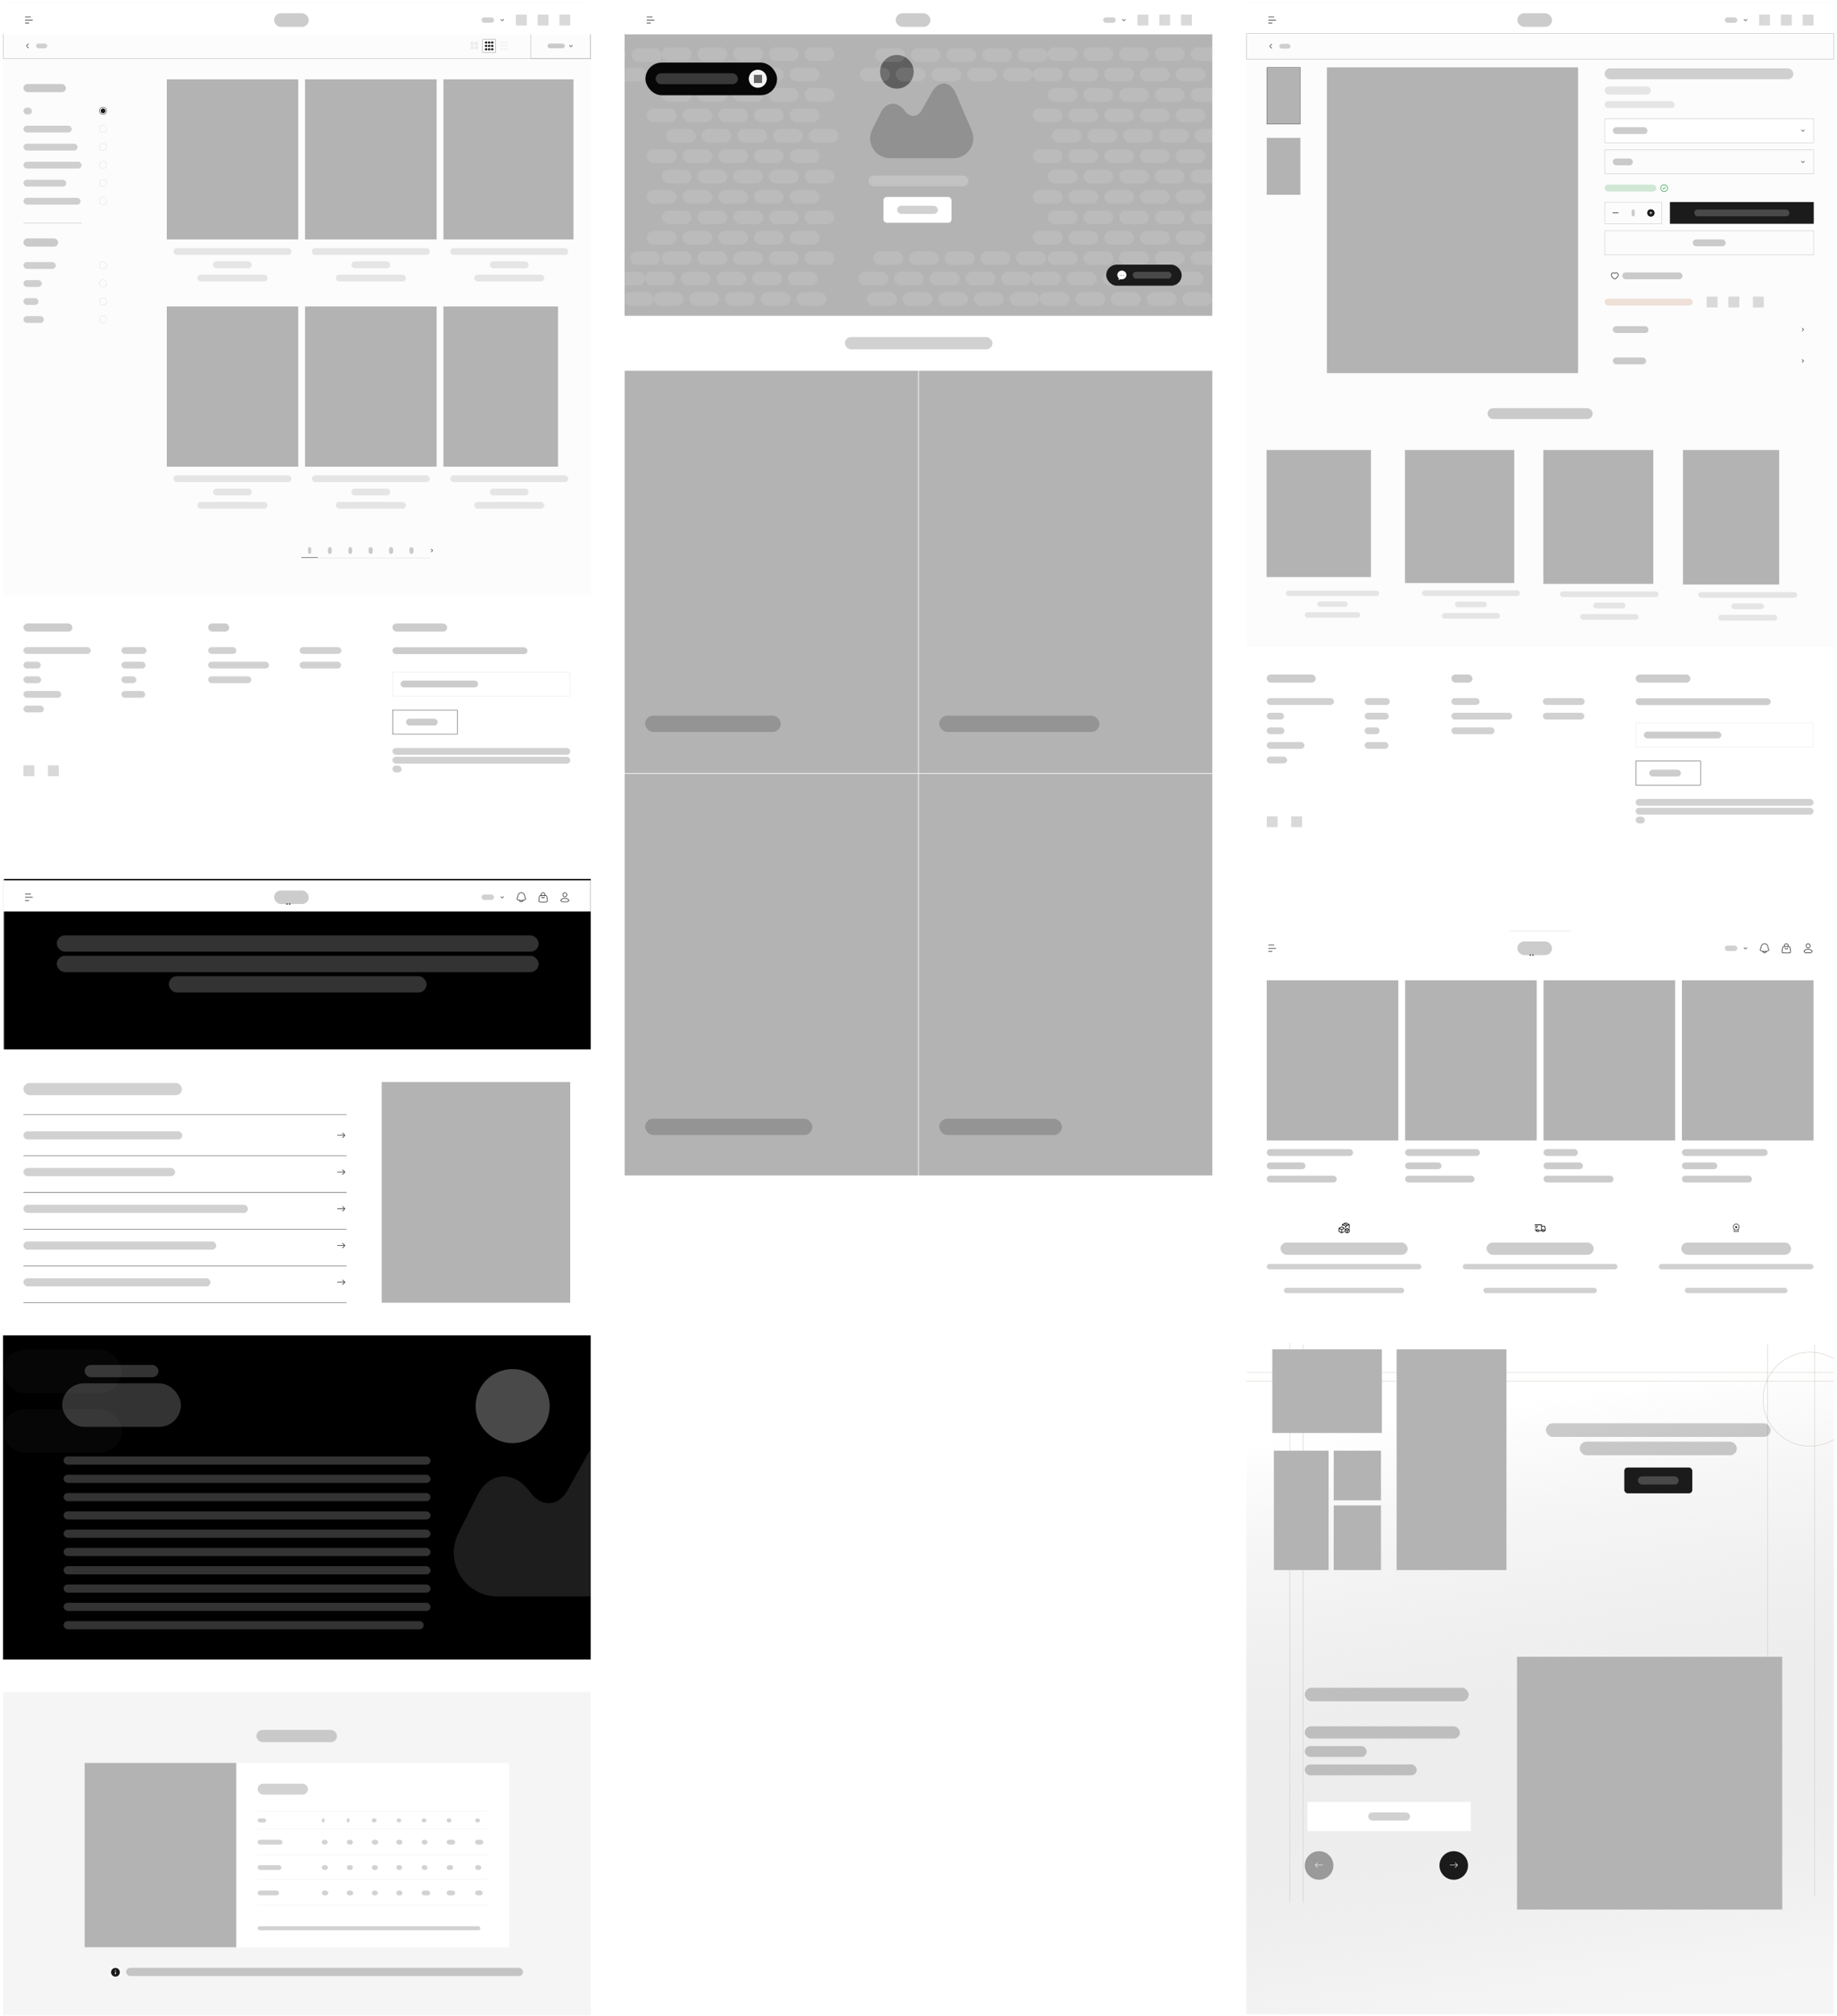 <svg width="5402" height="5926" viewBox="0 0 5402 5926" fill="none" xmlns="http://www.w3.org/2000/svg">
<rect width="1728" height="2479" transform="translate(9 5)" fill="#FCFCFC"/>
<rect x="9.5" y="97.5" width="1727" height="75" stroke="#9F9F9F"/>
<path d="M84 141C84 141 78 136.581 78 135C78 133.419 84 129 84 129" stroke="#1B1B1B" stroke-width="1.5" stroke-linecap="round" stroke-linejoin="round"/>
<g opacity="0.2">
<rect x="106" y="128" width="33" height="14" rx="7" fill="#1B1B1B"/>
</g>
<rect x="1384" y="123" width="10" height="10" rx="2" fill="#EDEDED"/>
<rect x="1396" y="123" width="10" height="10" rx="2" fill="#EDEDED"/>
<rect x="1384" y="135" width="10" height="10" rx="2" fill="#EDEDED"/>
<rect x="1396" y="135" width="10" height="10" rx="2" fill="#EDEDED"/>
<rect x="1419.25" y="115.25" width="38.5" height="39.5" rx="1.75" stroke="#1B1B1B" stroke-width="0.5"/>
<rect width="7" height="6" transform="translate(1426 122)" fill="white"/>
<rect x="1426" y="122" width="7" height="6" rx="2" fill="#1B1B1B"/>
<rect width="7" height="6" transform="translate(1435 122)" fill="white"/>
<rect x="1435" y="122" width="7" height="6" rx="2" fill="#1B1B1B"/>
<rect width="7" height="6" transform="translate(1444 122)" fill="white"/>
<rect x="1444" y="122" width="7" height="6" rx="2" fill="#1B1B1B"/>
<rect width="7" height="6" transform="translate(1426 132)" fill="white"/>
<rect x="1426" y="132" width="7" height="6" rx="2" fill="#1B1B1B"/>
<rect width="7" height="6" transform="translate(1435 132)" fill="white"/>
<rect x="1435" y="132" width="7" height="6" rx="2" fill="#1B1B1B"/>
<rect width="7" height="6" transform="translate(1444 132)" fill="white"/>
<rect x="1444" y="132" width="7" height="6" rx="2" fill="#1B1B1B"/>
<rect width="7" height="6" transform="translate(1426 142)" fill="white"/>
<rect x="1426" y="142" width="7" height="6" rx="2" fill="#1B1B1B"/>
<rect width="7" height="6" transform="translate(1435 142)" fill="white"/>
<rect x="1435" y="142" width="7" height="6" rx="2" fill="#1B1B1B"/>
<rect width="7" height="6" transform="translate(1444 142)" fill="white"/>
<rect x="1444" y="142" width="7" height="6" rx="2" fill="#1B1B1B"/>
<rect x="1471" y="123" width="4" height="4" rx="2" fill="white"/>
<rect x="1471" y="123" width="4" height="4" rx="1" fill="#EDEDED"/>
<rect x="1477" y="123" width="4" height="4" rx="2" fill="white"/>
<rect x="1477" y="123" width="4" height="4" rx="1" fill="#EDEDED"/>
<rect x="1483" y="123" width="4" height="4" rx="2" fill="white"/>
<rect x="1483" y="123" width="4" height="4" rx="1" fill="#EDEDED"/>
<rect x="1489" y="123" width="4" height="4" rx="2" fill="white"/>
<rect x="1489" y="123" width="4" height="4" rx="1" fill="#EDEDED"/>
<rect x="1471" y="133" width="4" height="4" rx="2" fill="white"/>
<rect x="1471" y="133" width="4" height="4" rx="1" fill="#EDEDED"/>
<rect x="1477" y="133" width="4" height="4" rx="2" fill="white"/>
<rect x="1477" y="133" width="4" height="4" rx="1" fill="#EDEDED"/>
<rect x="1483" y="133" width="4" height="4" rx="2" fill="white"/>
<rect x="1483" y="133" width="4" height="4" rx="1" fill="#EDEDED"/>
<rect x="1489" y="133" width="4" height="4" rx="2" fill="white"/>
<rect x="1489" y="133" width="4" height="4" rx="1" fill="#EDEDED"/>
<rect x="1471" y="143" width="4" height="4" rx="2" fill="white"/>
<rect x="1471" y="143" width="4" height="4" rx="1" fill="#EDEDED"/>
<rect x="1477" y="143" width="4" height="4" rx="2" fill="white"/>
<rect x="1477" y="143" width="4" height="4" rx="1" fill="#EDEDED"/>
<rect x="1483" y="143" width="4" height="4" rx="2" fill="white"/>
<rect x="1483" y="143" width="4" height="4" rx="1" fill="#EDEDED"/>
<rect x="1489" y="143" width="4" height="4" rx="2" fill="white"/>
<rect x="1489" y="143" width="4" height="4" rx="1" fill="#EDEDED"/>
<rect x="1560.5" y="97.5" width="176" height="75" stroke="#9F9F9F"/>
<g opacity="0.2">
<rect x="1610" y="128" width="51" height="14" rx="7" fill="black"/>
</g>
<path d="M1683 133C1683 133 1680.05 137 1679 137C1677.95 137 1675 133 1675 133" stroke="#1B1B1B" stroke-width="1.5" stroke-linecap="round" stroke-linejoin="round"/>
<g clip-path="url(#clip0_158_7184)">
<mask id="mask0_158_7184" style="mask-type:alpha" maskUnits="userSpaceOnUse" x="490" y="233" width="387" height="471">
<rect x="490" y="233" width="387" height="471" fill="#D9D9D9"/>
</mask>
<g mask="url(#mask0_158_7184)">
<rect x="472" y="213" width="414" height="504" fill="#B3B3B3"/>
</g>
<g opacity="0.2">
<rect x="510" y="729.5" width="347" height="20" rx="10" fill="#868686"/>
</g>
<g opacity="0.2" clip-path="url(#clip1_158_7184)">
<rect x="626.5" y="768.5" width="114" height="20" rx="10" fill="#868686"/>
</g>
<g opacity="0.2" clip-path="url(#clip2_158_7184)">
<rect x="580.5" y="807.5" width="206" height="20" rx="10" fill="#868686"/>
</g>
<mask id="mask1_158_7184" style="mask-type:alpha" maskUnits="userSpaceOnUse" x="897" y="233" width="387" height="471">
<rect x="897" y="233" width="387" height="471" fill="#D9D9D9"/>
</mask>
<g mask="url(#mask1_158_7184)">
<rect x="844" y="213" width="464" height="542" fill="#B3B3B3"/>
</g>
<g opacity="0.2">
<rect x="917" y="729.5" width="347" height="20" rx="10" fill="#868686"/>
</g>
<g opacity="0.2" clip-path="url(#clip3_158_7184)">
<rect x="1033.5" y="768.5" width="114" height="20" rx="10" fill="#868686"/>
</g>
<g opacity="0.2" clip-path="url(#clip4_158_7184)">
<rect x="987.5" y="807.5" width="206" height="20" rx="10" fill="#868686"/>
</g>
<mask id="mask2_158_7184" style="mask-type:alpha" maskUnits="userSpaceOnUse" x="1304" y="233" width="387" height="471">
<rect x="1304" y="233" width="387" height="471" fill="#D9D9D9"/>
</mask>
<g mask="url(#mask2_158_7184)">
<rect x="1277" y="213" width="431" height="514" fill="#B3B3B3"/>
</g>
<g opacity="0.2">
<rect x="1324" y="729.5" width="347" height="20" rx="10" fill="#868686"/>
</g>
<g opacity="0.2" clip-path="url(#clip5_158_7184)">
<rect x="1440.5" y="768.5" width="114" height="20" rx="10" fill="#868686"/>
</g>
<g opacity="0.2" clip-path="url(#clip6_158_7184)">
<rect x="1394.5" y="807.5" width="206" height="20" rx="10" fill="#868686"/>
</g>
<mask id="mask3_158_7184" style="mask-type:alpha" maskUnits="userSpaceOnUse" x="490" y="901" width="387" height="471">
<rect x="490" y="901" width="387" height="471" fill="#D9D9D9"/>
</mask>
<g mask="url(#mask3_158_7184)">
<rect x="463" y="881" width="456" height="525" fill="#B3B3B3"/>
</g>
<g opacity="0.2">
<rect x="510" y="1397.5" width="347" height="20" rx="10" fill="#868686"/>
</g>
<g opacity="0.2" clip-path="url(#clip7_158_7184)">
<rect x="626.5" y="1436.5" width="114" height="20" rx="10" fill="#868686"/>
</g>
<g opacity="0.2" clip-path="url(#clip8_158_7184)">
<rect x="580.5" y="1475.5" width="206" height="20" rx="10" fill="#868686"/>
</g>
<mask id="mask4_158_7184" style="mask-type:alpha" maskUnits="userSpaceOnUse" x="897" y="901" width="387" height="471">
<rect x="897" y="901" width="387" height="471" fill="#D9D9D9"/>
</mask>
<g mask="url(#mask4_158_7184)">
<rect x="870" y="881" width="427" height="534" fill="#B3B3B3"/>
</g>
<g opacity="0.2">
<rect x="917" y="1397.5" width="347" height="20" rx="10" fill="#868686"/>
</g>
<g opacity="0.2" clip-path="url(#clip9_158_7184)">
<rect x="1033.5" y="1436.5" width="114" height="20" rx="10" fill="#868686"/>
</g>
<g opacity="0.2" clip-path="url(#clip10_158_7184)">
<rect x="987.5" y="1475.5" width="206" height="20" rx="10" fill="#868686"/>
</g>
<mask id="mask5_158_7184" style="mask-type:alpha" maskUnits="userSpaceOnUse" x="1304" y="901" width="387" height="471">
<rect x="1304" y="901" width="387" height="471" fill="#D9D9D9"/>
</mask>
<g mask="url(#mask5_158_7184)">
<rect x="1277" y="881" width="364" height="546" fill="#B3B3B3"/>
</g>
<g opacity="0.2">
<rect x="1324" y="1397.5" width="347" height="20" rx="10" fill="#868686"/>
</g>
<g opacity="0.2" clip-path="url(#clip11_158_7184)">
<rect x="1440.5" y="1436.5" width="114" height="20" rx="10" fill="#868686"/>
</g>
<g opacity="0.2" clip-path="url(#clip12_158_7184)">
<rect x="1394.5" y="1475.5" width="206" height="20" rx="10" fill="#868686"/>
</g>
</g>
<line x1="886" y1="1640.5" x2="1266" y2="1640.5" stroke="#D9D9D9"/>
<mask id="path-76-inside-1_158_7184" fill="white">
<path d="M886 1597H935V1640H886V1597Z"/>
</mask>
<path d="M935 1640V1639H886V1640V1641H935V1640Z" fill="black" mask="url(#path-76-inside-1_158_7184)"/>
<g opacity="0.2">
<rect x="906" y="1608.5" width="9" height="20" rx="4.5" fill="black"/>
</g>
<g opacity="0.2" clip-path="url(#clip13_158_7184)">
<rect x="964.5" y="1608.5" width="11" height="20" rx="5.5" fill="black"/>
</g>
<g opacity="0.2" clip-path="url(#clip14_158_7184)">
<rect x="1024.5" y="1608.5" width="11" height="20" rx="5.5" fill="black"/>
</g>
<g opacity="0.2">
<rect x="1084" y="1608.5" width="12" height="20" rx="6" fill="black"/>
</g>
<g opacity="0.2">
<rect x="1144" y="1608.5" width="12" height="20" rx="6" fill="black"/>
</g>
<g opacity="0.2">
<rect x="1204" y="1608.5" width="12" height="20" rx="6" fill="black"/>
</g>
<path d="M1268 1614.5C1268 1614.5 1272 1617.45 1272 1618.5C1272 1619.55 1268 1622.5 1268 1622.5" stroke="#1B1B1B" stroke-width="1.5" stroke-linecap="round" stroke-linejoin="round"/>
<rect width="1728" height="733" transform="translate(9 1751)" fill="white"/>
<g opacity="0.2">
<rect x="69" y="1833" width="144" height="24" rx="12" fill="black"/>
</g>
<g opacity="0.2">
<rect x="69" y="1902.5" width="198" height="20" rx="10" fill="#1B1B1B"/>
</g>
<g opacity="0.2">
<rect x="69" y="1945.5" width="51" height="20" rx="10" fill="#1B1B1B"/>
</g>
<g opacity="0.2">
<rect x="69" y="1988.5" width="52" height="20" rx="10" fill="#1B1B1B"/>
</g>
<g opacity="0.2">
<rect x="69" y="2031.5" width="111" height="20" rx="10" fill="#1B1B1B"/>
</g>
<g opacity="0.2">
<rect x="69" y="2074.5" width="60" height="20" rx="10" fill="#1B1B1B"/>
</g>
<g opacity="0.2">
<rect x="357" y="1902.5" width="74" height="20" rx="10" fill="#1B1B1B"/>
</g>
<g opacity="0.2">
<rect x="357" y="1945.5" width="71" height="20" rx="10" fill="#1B1B1B"/>
</g>
<g opacity="0.2">
<rect x="357" y="1988.5" width="44" height="20" rx="10" fill="#1B1B1B"/>
</g>
<g opacity="0.2">
<rect x="357" y="2031.5" width="70" height="20" rx="10" fill="#1B1B1B"/>
</g>
<g opacity="0.2">
<rect x="612" y="1833" width="62" height="24" rx="12" fill="black"/>
</g>
<g opacity="0.2">
<rect x="612" y="1902.5" width="83" height="20" rx="10" fill="#1B1B1B"/>
</g>
<g opacity="0.2">
<rect x="612" y="1945.5" width="179" height="20" rx="10" fill="#1B1B1B"/>
</g>
<g opacity="0.2">
<rect x="612" y="1988.5" width="127" height="20" rx="10" fill="#1B1B1B"/>
</g>
<g opacity="0.2">
<rect x="881" y="1902.5" width="123" height="20" rx="10" fill="#1B1B1B"/>
</g>
<g opacity="0.2">
<rect x="881" y="1945.5" width="122" height="20" rx="10" fill="#1B1B1B"/>
</g>
<g opacity="0.2">
<rect x="1154" y="1833" width="161" height="24" rx="12" fill="black"/>
</g>
<rect x="69" y="2250" width="32" height="32" fill="#D9D9D9"/>
<rect x="141" y="2250" width="32" height="32" fill="#D9D9D9"/>
<g opacity="0.2">
<rect x="1154" y="1903" width="397" height="20" rx="10" fill="black"/>
</g>
<rect x="1154.5" y="1975.5" width="522" height="71" stroke="#E2E2E2"/>
<g opacity="0.2">
<rect x="1178" y="2001" width="228" height="20" rx="10" fill="black"/>
</g>
<rect x="1154.5" y="2087.5" width="190" height="71" stroke="#1B1B1B"/>
<g opacity="0.2">
<rect x="1194" y="2113" width="93" height="20" rx="10" fill="black"/>
</g>
<g opacity="0.2" clip-path="url(#clip15_158_7184)">
<rect x="1154" y="2199" width="523" height="20" rx="10" fill="#1B1B1B"/>
<rect x="1154" y="2225" width="523" height="20" rx="10" fill="#1B1B1B"/>
<rect x="1154" y="2251" width="27" height="20" rx="10" fill="#1B1B1B"/>
</g>
<g opacity="0.2">
<rect x="69" y="247" width="125" height="24" rx="12" fill="black"/>
</g>
<g opacity="0.2">
<rect x="69" y="316.5" width="25" height="20" rx="10" fill="#1B1B1B"/>
</g>
<circle cx="303" cy="326" r="10.5" stroke="black"/>
<circle cx="303" cy="326" r="6.5" fill="#1B1B1B" stroke="black"/>
<g opacity="0.2">
<rect x="69" y="369.5" width="142" height="20" rx="10" fill="#1B1B1B"/>
</g>
<circle cx="303" cy="379" r="10.5" stroke="#D9D9D9"/>
<g opacity="0.2">
<rect x="69" y="422.5" width="159" height="20" rx="10" fill="#1B1B1B"/>
</g>
<circle cx="303" cy="432" r="10.5" stroke="#D9D9D9"/>
<g opacity="0.2">
<rect x="69" y="475.5" width="171" height="20" rx="10" fill="#1B1B1B"/>
</g>
<circle cx="303" cy="485" r="10.5" stroke="#D9D9D9"/>
<g opacity="0.2">
<rect x="69" y="528.5" width="126" height="20" rx="10" fill="#1B1B1B"/>
</g>
<circle cx="303" cy="538" r="10.5" stroke="#D9D9D9"/>
<g opacity="0.2">
<rect x="69" y="581.5" width="168" height="20" rx="10" fill="#1B1B1B"/>
</g>
<circle cx="303" cy="591" r="10.5" stroke="#D9D9D9"/>
<line x1="69" y1="655.5" x2="240" y2="655.5" stroke="#AFAFAF"/>
<g opacity="0.2">
<rect x="69" y="701" width="102" height="24" rx="12" fill="black"/>
</g>
<g opacity="0.2">
<rect x="69" y="770.5" width="95" height="20" rx="10" fill="#1B1B1B"/>
</g>
<circle cx="303" cy="780" r="10.5" stroke="#D9D9D9"/>
<g opacity="0.2">
<rect x="69" y="823.5" width="54" height="20" rx="10" fill="#1B1B1B"/>
</g>
<circle cx="303" cy="833" r="10.5" stroke="#D9D9D9"/>
<g opacity="0.2">
<rect x="69" y="876.5" width="44" height="20" rx="10" fill="#1B1B1B"/>
</g>
<circle cx="303" cy="886" r="10.5" stroke="#D9D9D9"/>
<g opacity="0.2">
<rect x="69" y="929.5" width="60" height="20" rx="10" fill="#1B1B1B"/>
</g>
<circle cx="303" cy="939" r="10.5" stroke="#D9D9D9"/>
<g filter="url(#filter0_d_158_7184)">
<rect width="1728" height="92" transform="translate(9 5)" fill="white"/>
<path d="M74.333 45.668H90.333" stroke="black" stroke-width="1.5" stroke-linecap="round" stroke-linejoin="round"/>
<path d="M74.333 55H95.666" stroke="black" stroke-width="1.5" stroke-linecap="round" stroke-linejoin="round"/>
<path d="M74.333 64.332H85" stroke="black" stroke-width="1.5" stroke-linecap="round" stroke-linejoin="round"/>
<g opacity="0.2">
<rect x="806" y="35" width="102" height="40" rx="20" fill="black"/>
</g>
<g opacity="0.2">
<rect x="1416" y="47" width="37" height="16" rx="8" fill="#1B1B1B"/>
</g>
<path d="M1481 53C1481 53 1478.05 57 1477 57C1475.95 57 1473 53 1473 53" stroke="#1B1B1B" stroke-width="1.5" stroke-linecap="round" stroke-linejoin="round"/>
<rect x="1517" y="39" width="32" height="32" fill="#D9D9D9"/>
<rect x="1581" y="39" width="32" height="32" fill="#D9D9D9"/>
<rect x="1645" y="39" width="32" height="32" fill="#D9D9D9"/>
</g>
<g clip-path="url(#clip16_158_7184)">
<rect width="1728" height="3341" transform="translate(9 2584)" fill="white"/>
<mask id="mask6_158_7184" style="mask-type:alpha" maskUnits="userSpaceOnUse" x="9" y="2584" width="1734" height="501">
<rect x="9" y="2584" width="1734" height="501" fill="#D9D9D9"/>
</mask>
<g mask="url(#mask6_158_7184)">
<rect x="-96" y="2082" width="1839" height="2758" fill="#B3B3B3"/>
</g>
<rect width="1731" height="501" transform="translate(12 2584)" fill="black"/>
<g opacity="0.2" clip-path="url(#clip17_158_7184)">
<rect x="167" y="2750" width="1417" height="48" rx="24" fill="white"/>
<rect x="167" y="2810" width="1417" height="48" rx="24" fill="white"/>
<rect x="496.5" y="2870" width="758" height="48" rx="24" fill="white"/>
</g>
<g opacity="0.2">
<rect x="69" y="3184" width="466" height="36" rx="18" fill="#1B1B1B"/>
</g>
<line x1="69" y1="3277.5" x2="1019" y2="3277.5" stroke="#1B1B1B"/>
<g opacity="0.2">
<rect x="69" y="3326" width="467" height="24" rx="12" fill="#1B1B1B"/>
</g>
<path d="M1013.67 3338L992.334 3338" stroke="black" stroke-width="1.5" stroke-linecap="round" stroke-linejoin="round"/>
<path d="M1007 3331.33C1007 3331.33 1013.67 3336.24 1013.67 3338C1013.67 3339.76 1007 3344.67 1007 3344.67" stroke="black" stroke-width="1.5" stroke-linecap="round" stroke-linejoin="round"/>
<line x1="69" y1="3397.5" x2="1019" y2="3397.5" stroke="#1B1B1B"/>
<g opacity="0.2">
<rect x="69" y="3434" width="446" height="24" rx="12" fill="#1B1B1B"/>
</g>
<path d="M1013.67 3446L992.334 3446" stroke="black" stroke-width="1.5" stroke-linecap="round" stroke-linejoin="round"/>
<path d="M1007 3439.33C1007 3439.33 1013.67 3444.24 1013.67 3446C1013.67 3447.76 1007 3452.67 1007 3452.67" stroke="black" stroke-width="1.5" stroke-linecap="round" stroke-linejoin="round"/>
<line x1="69" y1="3505.4" x2="1019" y2="3505.4" stroke="#1B1B1B" stroke-width="1.2"/>
<g opacity="0.2">
<rect x="69" y="3542" width="660" height="24" rx="12" fill="#1B1B1B"/>
</g>
<path d="M1013.67 3554L992.334 3554" stroke="black" stroke-width="1.5" stroke-linecap="round" stroke-linejoin="round"/>
<path d="M1007 3547.33C1007 3547.33 1013.67 3552.24 1013.67 3554C1013.67 3555.76 1007 3560.67 1007 3560.67" stroke="black" stroke-width="1.5" stroke-linecap="round" stroke-linejoin="round"/>
<line x1="69" y1="3613.5" x2="1019" y2="3613.5" stroke="#1B1B1B"/>
<g opacity="0.2">
<rect x="69" y="3650" width="567" height="24" rx="12" fill="#1B1B1B"/>
</g>
<path d="M1013.67 3662L992.334 3662" stroke="black" stroke-width="1.5" stroke-linecap="round" stroke-linejoin="round"/>
<path d="M1007 3655.33C1007 3655.33 1013.67 3660.24 1013.67 3662C1013.67 3663.76 1007 3668.67 1007 3668.67" stroke="black" stroke-width="1.5" stroke-linecap="round" stroke-linejoin="round"/>
<line x1="69" y1="3721.5" x2="1019" y2="3721.5" stroke="#1B1B1B"/>
<g opacity="0.2">
<rect x="69" y="3758" width="550" height="24" rx="12" fill="#1B1B1B"/>
</g>
<path d="M1013.67 3770L992.334 3770" stroke="black" stroke-width="1.5" stroke-linecap="round" stroke-linejoin="round"/>
<path d="M1007 3763.33C1007 3763.33 1013.67 3768.24 1013.67 3770C1013.67 3771.76 1007 3776.67 1007 3776.67" stroke="black" stroke-width="1.5" stroke-linecap="round" stroke-linejoin="round"/>
<line x1="69" y1="3829.5" x2="1019" y2="3829.5" stroke="#1B1B1B"/>
<mask id="mask7_158_7184" style="mask-type:alpha" maskUnits="userSpaceOnUse" x="1122" y="3181" width="555" height="649">
<rect x="1122" y="3181" width="555" height="649" fill="#D9D9D9"/>
</mask>
<g mask="url(#mask7_158_7184)">
<rect x="1122" y="3181" width="555" height="670" fill="#B3B3B3"/>
</g>
<g clip-path="url(#clip18_158_7184)">
<rect width="1728" height="953" transform="translate(9 3926)" fill="black"/>
<g opacity="0.6">
<path opacity="0.4" d="M1992.23 4514.75L1891.42 4278.98C1873.06 4235.83 1845.68 4211.35 1814.44 4209.74C1783.52 4208.13 1753.56 4229.71 1730.7 4270.93L1669.5 4380.76C1656.62 4403.95 1638.26 4417.8 1618.29 4419.41C1598 4421.35 1577.71 4410.72 1561.28 4389.78L1554.19 4380.76C1531.33 4352.1 1502.98 4338.25 1474 4341.15C1445.01 4344.05 1420.21 4364.01 1403.78 4396.54L1348.06 4507.66C1328.09 4547.92 1330.02 4594.63 1353.54 4632.63C1377.05 4670.64 1417.95 4693.51 1462.72 4693.51H1873.7C1916.86 4693.51 1957.12 4671.93 1980.95 4635.85C2005.43 4599.78 2009.3 4554.37 1992.23 4514.75Z" fill="#7A7A7A"/>
<path d="M1507.49 4242.91C1567.62 4242.91 1616.36 4194.17 1616.36 4134.04C1616.36 4073.92 1567.62 4025.18 1507.49 4025.18C1447.37 4025.18 1398.63 4073.92 1398.63 4134.04C1398.63 4194.17 1447.37 4242.91 1507.49 4242.91Z" fill="#7A7A7A"/>
</g>
<g opacity="0.2">
<rect x="249" y="4013" width="217" height="36" rx="18" fill="white"/>
</g>
<g opacity="0.2">
<rect x="183" y="4067" width="349" height="128" rx="64" fill="white"/>
</g>
<g opacity="0.2">
<rect x="9" y="3968" width="349" height="128" rx="64" fill="white" fill-opacity="0.11"/>
</g>
<g opacity="0.2">
<rect x="9" y="4143" width="349" height="128" rx="64" fill="white" fill-opacity="0.11"/>
</g>
<g opacity="0.2" clip-path="url(#clip19_158_7184)">
<rect x="187" y="4282" width="1079" height="24" rx="12" fill="white"/>
<rect x="187" y="4335.78" width="1079" height="24" rx="12" fill="white"/>
<rect x="187" y="4389.55" width="1079" height="24" rx="12" fill="white"/>
<rect x="187" y="4443.33" width="1079" height="24" rx="12" fill="white"/>
<rect x="187" y="4497.11" width="1079" height="24" rx="12" fill="white"/>
<rect x="187" y="4550.89" width="1079" height="24" rx="12" fill="white"/>
<rect x="187" y="4604.67" width="1079" height="24" rx="12" fill="white"/>
<rect x="187" y="4658.45" width="1079" height="24" rx="12" fill="white"/>
<rect x="187" y="4712.22" width="1079" height="24" rx="12" fill="white"/>
<rect x="187" y="4766" width="1059" height="24" rx="12" fill="white"/>
</g>
</g>
<rect width="1728" height="950" transform="translate(9 4975)" fill="#F5F5F5"/>
<g opacity="0.2">
<rect x="754" y="5086" width="237" height="36" rx="18" fill="#1B1B1B"/>
</g>
<rect width="31" height="31" transform="translate(324 5783)" fill="white"/>
<path d="M339.5 5785.58C332.37 5785.58 326.583 5791.37 326.583 5798.5C326.583 5805.63 332.37 5811.42 339.5 5811.42C346.63 5811.42 352.416 5805.63 352.416 5798.5C352.416 5791.37 346.63 5785.58 339.5 5785.58ZM339.5 5804.96C338.789 5804.96 338.208 5804.38 338.208 5803.67V5798.5C338.208 5797.79 338.789 5797.21 339.5 5797.21C340.21 5797.21 340.791 5797.79 340.791 5798.5V5803.67C340.791 5804.38 340.21 5804.96 339.5 5804.96ZM340.791 5794.62H338.208V5792.04H340.791V5794.62Z" fill="#1B1B1B"/>
<g opacity="0.2">
<rect x="371" y="5785.5" width="1167" height="24" rx="12" fill="black"/>
</g>
<rect x="693.403" y="5183" width="803.597" height="542" fill="white"/>
<rect x="249" y="5183" width="445.714" height="542" fill="#B3B3B3"/>
<g opacity="0.2" clip-path="url(#clip20_158_7184)">
<rect x="757.639" y="5244.07" width="148" height="32" rx="16" fill="#1D1D1D"/>
</g>
<g opacity="0.2" clip-path="url(#clip21_158_7184)">
<rect x="757.639" y="5663.06" width="655" height="12" rx="6" fill="#1E1E1E"/>
</g>
<line opacity="0.08" x1="757.639" y1="5325.46" x2="1434.08" y2="5325.46" stroke="#1E1E1E"/>
<line opacity="0.08" x1="757.639" y1="5377.67" x2="1434.08" y2="5377.67" stroke="#1E1E1E"/>
<g opacity="0.2" clip-path="url(#clip22_158_7184)">
<rect x="757.639" y="5346.06" width="25" height="12" rx="6" fill="#1E1E1E"/>
</g>
<g opacity="0.2" clip-path="url(#clip23_158_7184)">
<rect x="1019.82" y="5346.06" width="8" height="12" rx="4" fill="#1E1E1E"/>
</g>
<g opacity="0.2" clip-path="url(#clip24_158_7184)">
<rect x="946.412" y="5346.06" width="8" height="12" rx="4" fill="#1E1E1E"/>
</g>
<g opacity="0.2" clip-path="url(#clip25_158_7184)">
<rect x="1166.65" y="5346.06" width="13" height="12" rx="6" fill="#1E1E1E"/>
</g>
<g opacity="0.2" clip-path="url(#clip26_158_7184)">
<rect x="1240.06" y="5346.06" width="14" height="12" rx="6" fill="#1E1E1E"/>
</g>
<g opacity="0.2" clip-path="url(#clip27_158_7184)">
<rect x="1313.47" y="5346.06" width="14" height="12" rx="6" fill="#1E1E1E"/>
</g>
<g opacity="0.2" clip-path="url(#clip28_158_7184)">
<rect x="1397.37" y="5346.06" width="14" height="12" rx="6" fill="#1E1E1E"/>
</g>
<g opacity="0.2" clip-path="url(#clip29_158_7184)">
<rect x="1093.24" y="5346.06" width="14" height="12" rx="6" fill="#1E1E1E"/>
</g>
<line opacity="0.08" x1="757.639" y1="5452.25" x2="1434.08" y2="5452.25" stroke="#1E1E1E"/>
<g opacity="0.2" clip-path="url(#clip30_158_7184)">
<rect x="757.639" y="5409.08" width="73" height="14" rx="7" fill="#1E1E1E"/>
</g>
<g opacity="0.2" clip-path="url(#clip31_158_7184)">
<rect x="1019.82" y="5409.08" width="18" height="14" rx="7" fill="#1E1E1E"/>
</g>
<g opacity="0.2" clip-path="url(#clip32_158_7184)">
<rect x="946.412" y="5409.08" width="17" height="14" rx="7" fill="#1E1E1E"/>
</g>
<g opacity="0.2" clip-path="url(#clip33_158_7184)">
<rect x="1093.24" y="5409.08" width="19" height="14" rx="7" fill="#1E1E1E"/>
</g>
<g opacity="0.2" clip-path="url(#clip34_158_7184)">
<rect x="1165.34" y="5409.08" width="18" height="14" rx="7" fill="#1E1E1E"/>
</g>
<g opacity="0.2" clip-path="url(#clip35_158_7184)">
<rect x="1240.06" y="5409.08" width="17" height="14" rx="7" fill="#1E1E1E"/>
</g>
<g opacity="0.2" clip-path="url(#clip36_158_7184)">
<rect x="1313.47" y="5409.08" width="25" height="14" rx="7" fill="#1E1E1E"/>
</g>
<g opacity="0.2" clip-path="url(#clip37_158_7184)">
<rect x="1397.37" y="5409.08" width="24" height="14" rx="7" fill="#1E1E1E"/>
</g>
<line opacity="0.08" x1="757.639" y1="5526.84" x2="1434.08" y2="5526.84" stroke="#1E1E1E"/>
<g opacity="0.2" clip-path="url(#clip38_158_7184)">
<rect x="757.639" y="5483.67" width="70" height="14" rx="7" fill="#1E1E1E"/>
</g>
<g opacity="0.2" clip-path="url(#clip39_158_7184)">
<rect x="1019.82" y="5483.67" width="18" height="14" rx="7" fill="#1E1E1E"/>
</g>
<g opacity="0.2" clip-path="url(#clip40_158_7184)">
<rect x="946.412" y="5483.67" width="18" height="14" rx="7" fill="#1E1E1E"/>
</g>
<g opacity="0.2" clip-path="url(#clip41_158_7184)">
<rect x="1093.24" y="5483.67" width="18" height="14" rx="7" fill="#1E1E1E"/>
</g>
<g opacity="0.2" clip-path="url(#clip42_158_7184)">
<rect x="1165.34" y="5483.67" width="17" height="14" rx="7" fill="#1E1E1E"/>
</g>
<g opacity="0.2" clip-path="url(#clip43_158_7184)">
<rect x="1240.06" y="5483.67" width="17" height="14" rx="7" fill="#1E1E1E"/>
</g>
<g opacity="0.2" clip-path="url(#clip44_158_7184)">
<rect x="1313.47" y="5483.67" width="19" height="14" rx="7" fill="#1E1E1E"/>
</g>
<g opacity="0.2" clip-path="url(#clip45_158_7184)">
<rect x="1397.37" y="5483.67" width="18" height="14" rx="7" fill="#1E1E1E"/>
</g>
<line opacity="0.08" x1="757.639" y1="5601.43" x2="1434.08" y2="5601.43" stroke="#1E1E1E"/>
<g opacity="0.2" clip-path="url(#clip46_158_7184)">
<rect x="757.639" y="5558.26" width="63" height="14" rx="7" fill="#1E1E1E"/>
</g>
<g opacity="0.2" clip-path="url(#clip47_158_7184)">
<rect x="1019.82" y="5558.26" width="19" height="14" rx="7" fill="#1E1E1E"/>
</g>
<g opacity="0.2" clip-path="url(#clip48_158_7184)">
<rect x="946.412" y="5558.26" width="19" height="14" rx="7" fill="#1E1E1E"/>
</g>
<g opacity="0.2" clip-path="url(#clip49_158_7184)">
<rect x="1093.24" y="5558.26" width="18" height="14" rx="7" fill="#1E1E1E"/>
</g>
<g opacity="0.2" clip-path="url(#clip50_158_7184)">
<rect x="1165.34" y="5558.26" width="18" height="14" rx="7" fill="#1E1E1E"/>
</g>
<g opacity="0.2" clip-path="url(#clip51_158_7184)">
<rect x="1240.06" y="5558.26" width="25" height="14" rx="7" fill="#1E1E1E"/>
</g>
<g opacity="0.2" clip-path="url(#clip52_158_7184)">
<rect x="1313.47" y="5558.26" width="25" height="14" rx="7" fill="#1E1E1E"/>
</g>
<g opacity="0.2" clip-path="url(#clip53_158_7184)">
<rect x="1397.37" y="5558.26" width="22" height="14" rx="7" fill="#1E1E1E"/>
</g>
<g filter="url(#filter1_d_158_7184)">
<rect width="1728" height="92" transform="translate(9 2584)" fill="white"/>
<path d="M74.333 2624.67H90.333" stroke="black" stroke-width="1.5" stroke-linecap="round" stroke-linejoin="round"/>
<path d="M74.333 2634H95.666" stroke="black" stroke-width="1.5" stroke-linecap="round" stroke-linejoin="round"/>
<path d="M74.333 2643.33H85" stroke="black" stroke-width="1.5" stroke-linecap="round" stroke-linejoin="round"/>
<g opacity="0.2">
<rect x="806" y="2614" width="102" height="40" rx="20" fill="black"/>
</g>
<circle cx="844" cy="2654" r="2" fill="#1B1B1B"/>
<circle cx="852" cy="2654" r="2" fill="#1B1B1B"/>
<g opacity="0.2">
<rect x="1416" y="2626" width="37" height="16" rx="8" fill="#1B1B1B"/>
</g>
<path d="M1481 2632C1481 2632 1478.05 2636 1477 2636C1475.95 2636 1473 2632 1473 2632" stroke="#1B1B1B" stroke-width="1.5" stroke-linecap="round" stroke-linejoin="round"/>
<path d="M1520.37 2637.69C1520.09 2639.55 1521.36 2640.84 1522.91 2641.49C1528.86 2643.95 1537.14 2643.95 1543.09 2641.49C1544.64 2640.84 1545.91 2639.55 1545.63 2637.69C1545.45 2636.55 1544.59 2635.6 1543.95 2634.67C1543.12 2633.44 1543.03 2632.1 1543.03 2630.67C1543.03 2625.15 1538.54 2620.67 1533 2620.67C1527.46 2620.67 1522.97 2625.15 1522.97 2630.67C1522.97 2632.1 1522.88 2633.44 1522.05 2634.67C1521.41 2635.6 1520.55 2636.55 1520.37 2637.69Z" stroke="black" stroke-width="1.5" stroke-linecap="round" stroke-linejoin="round"/>
<path d="M1527.67 2643.33C1528.28 2645.63 1530.43 2647.33 1533 2647.33C1535.57 2647.33 1537.72 2645.63 1538.33 2643.33" stroke="black" stroke-width="1.5" stroke-linecap="round" stroke-linejoin="round"/>
<path d="M1585.08 2638.26L1585.57 2635.5C1586.14 2632.23 1586.43 2630.6 1587.57 2629.63C1588.71 2628.67 1590.35 2628.67 1593.62 2628.67H1600.38C1603.65 2628.67 1605.29 2628.67 1606.43 2629.63C1607.57 2630.6 1607.85 2632.23 1608.43 2635.5L1608.92 2638.26C1609.71 2642.78 1610.11 2645.03 1608.89 2646.52C1607.66 2648 1605.39 2648 1600.86 2648H1593.14C1588.61 2648 1586.34 2648 1585.11 2646.52C1583.89 2645.03 1584.29 2642.78 1585.08 2638.26Z" stroke="black" stroke-width="1.5"/>
<path d="M1591 2628.67L1591.22 2625.98C1591.47 2622.98 1593.99 2620.67 1597 2620.67C1600.01 2620.67 1602.53 2622.98 1602.78 2625.98L1603 2628.67" stroke="black" stroke-width="1.5"/>
<path d="M1601 2632.67C1600.83 2634.55 1599.09 2636 1597 2636C1594.91 2636 1593.17 2634.55 1593 2632.67" stroke="black" stroke-width="1.5" stroke-linecap="round"/>
<path d="M1653.77 2638.64C1651.88 2639.77 1646.94 2642.06 1649.95 2644.93C1651.42 2646.33 1653.06 2647.33 1655.12 2647.33H1666.88C1668.94 2647.33 1670.58 2646.33 1672.05 2644.93C1675.06 2642.06 1670.12 2639.77 1668.23 2638.64C1663.81 2636.01 1658.19 2636.01 1653.77 2638.64Z" stroke="black" stroke-width="1.5" stroke-linecap="round" stroke-linejoin="round"/>
<path d="M1667 2626.67C1667 2629.98 1664.31 2632.67 1661 2632.67C1657.69 2632.67 1655 2629.98 1655 2626.67C1655 2623.35 1657.69 2620.67 1661 2620.67C1664.31 2620.67 1667 2623.35 1667 2626.67Z" stroke="black" stroke-width="1.5"/>
</g>
</g>
<g clip-path="url(#clip54_158_7184)">
<rect width="1728" height="3451" transform="translate(1837 5)" fill="white"/>
<g clip-path="url(#clip55_158_7184)">
<rect width="1728" height="831" transform="translate(1837 97)" fill="#B7B7B7"/>
<rect x="1836" y="97" width="1727" height="841" fill="#B3B3B3"/>
<g opacity="0.6">
<path opacity="0.4" d="M2857.54 383.994L2811.77 276.939C2803.43 257.341 2791 246.226 2776.81 245.495C2762.77 244.764 2749.17 254.563 2738.79 273.283L2711 323.154C2705.15 333.684 2696.81 339.973 2687.75 340.704C2678.53 341.581 2669.32 336.755 2661.86 327.249L2658.64 323.154C2648.26 310.138 2635.39 303.849 2622.23 305.165C2609.06 306.481 2597.8 315.549 2590.34 330.32L2565.04 380.776C2555.98 399.058 2556.85 420.264 2567.53 437.521C2578.21 454.779 2596.78 465.163 2617.11 465.163H2803.72C2823.32 465.163 2841.6 455.364 2852.42 438.984C2863.54 422.604 2865.29 401.983 2857.54 383.994Z" fill="#272727"/>
<path d="M2637.44 260.556C2664.74 260.556 2686.87 238.425 2686.87 211.124C2686.87 183.823 2664.74 161.691 2637.44 161.691C2610.14 161.691 2588 183.823 2588 211.124C2588 238.425 2610.14 260.556 2637.44 260.556Z" fill="#272727"/>
</g>
<g opacity="0.2">
<rect x="2554" y="516" width="294" height="32" rx="16" fill="white"/>
</g>
<g opacity="0.5">
<g opacity="0.2">
<rect x="3037" y="319" width="88" height="40" rx="20" fill="white"/>
</g>
<g opacity="0.2">
<rect x="3142" y="319" width="88" height="40" rx="20" fill="white"/>
</g>
<g opacity="0.2">
<rect x="3247" y="319" width="88" height="40" rx="20" fill="white"/>
</g>
<g opacity="0.2">
<rect x="3352" y="319" width="88" height="40" rx="20" fill="white"/>
</g>
<g opacity="0.2">
<rect x="3457" y="319" width="88" height="40" rx="20" fill="white"/>
</g>
<g opacity="0.2">
<rect x="3081" y="259" width="88" height="40" rx="20" fill="white"/>
</g>
<g opacity="0.2">
<rect x="3186" y="259" width="88" height="40" rx="20" fill="white"/>
</g>
<g opacity="0.2">
<rect x="3291" y="259" width="88" height="40" rx="20" fill="white"/>
</g>
<g opacity="0.2">
<rect x="3396" y="259" width="88" height="40" rx="20" fill="white"/>
</g>
<g opacity="0.2">
<rect x="3501" y="259" width="88" height="40" rx="20" fill="white"/>
</g>
<g opacity="0.2">
<rect x="3037" y="199" width="88" height="40" rx="20" fill="white"/>
</g>
<g opacity="0.2">
<rect x="3142" y="199" width="88" height="40" rx="20" fill="white"/>
</g>
<g opacity="0.2">
<rect x="3247" y="199" width="88" height="40" rx="20" fill="white"/>
</g>
<g opacity="0.2">
<rect x="3352" y="199" width="88" height="40" rx="20" fill="white"/>
</g>
<g opacity="0.2">
<rect x="3457" y="199" width="88" height="40" rx="20" fill="white"/>
</g>
<g opacity="0.2">
<rect x="2529" y="199" width="88" height="40" rx="20" fill="white"/>
</g>
<g opacity="0.2">
<rect x="2634" y="199" width="88" height="40" rx="20" fill="white"/>
</g>
<g opacity="0.2">
<rect x="2739" y="199" width="88" height="40" rx="20" fill="white"/>
</g>
<g opacity="0.2">
<rect x="2844" y="199" width="88" height="40" rx="20" fill="white"/>
</g>
<g opacity="0.2">
<rect x="2949" y="199" width="88" height="40" rx="20" fill="white"/>
</g>
<g opacity="0.2">
<rect x="3081" y="139" width="88" height="40" rx="20" fill="white"/>
</g>
<g opacity="0.2">
<rect x="3186" y="139" width="88" height="40" rx="20" fill="white"/>
</g>
<g opacity="0.2">
<rect x="3291" y="139" width="88" height="40" rx="20" fill="white"/>
</g>
<g opacity="0.2">
<rect x="3396" y="139" width="88" height="40" rx="20" fill="white"/>
</g>
<g opacity="0.2">
<rect x="3501" y="139" width="88" height="40" rx="20" fill="white"/>
</g>
<g opacity="0.2">
<rect x="2573" y="142" width="88" height="40" rx="20" fill="white"/>
</g>
<g opacity="0.2">
<rect x="2678" y="142" width="88" height="40" rx="20" fill="white"/>
</g>
<g opacity="0.2">
<rect x="2783" y="142" width="88" height="40" rx="20" fill="white"/>
</g>
<g opacity="0.2">
<rect x="2888" y="142" width="88" height="40" rx="20" fill="white"/>
</g>
<g opacity="0.2">
<rect x="2993" y="142" width="88" height="40" rx="20" fill="white"/>
</g>
<g opacity="0.2">
<rect x="3093" y="379" width="88" height="40" rx="20" fill="white"/>
</g>
<g opacity="0.2">
<rect x="3198" y="379" width="88" height="40" rx="20" fill="white"/>
</g>
<g opacity="0.2">
<rect x="3303" y="379" width="88" height="40" rx="20" fill="white"/>
</g>
<g opacity="0.2">
<rect x="3408" y="379" width="88" height="40" rx="20" fill="white"/>
</g>
<g opacity="0.2">
<rect x="3513" y="379" width="88" height="40" rx="20" fill="white"/>
</g>
<g opacity="0.2">
<rect x="3037" y="439" width="88" height="40" rx="20" fill="white"/>
</g>
<g opacity="0.2">
<rect x="3142" y="439" width="88" height="40" rx="20" fill="white"/>
</g>
<g opacity="0.2">
<rect x="3247" y="439" width="88" height="40" rx="20" fill="white"/>
</g>
<g opacity="0.2">
<rect x="3352" y="439" width="88" height="40" rx="20" fill="white"/>
</g>
<g opacity="0.2">
<rect x="3457" y="439" width="88" height="40" rx="20" fill="white"/>
</g>
<g opacity="0.2">
<rect x="3081" y="499" width="88" height="40" rx="20" fill="white"/>
</g>
<g opacity="0.2">
<rect x="3186" y="499" width="88" height="40" rx="20" fill="white"/>
</g>
<g opacity="0.2">
<rect x="3291" y="499" width="88" height="40" rx="20" fill="white"/>
</g>
<g opacity="0.2">
<rect x="3396" y="499" width="88" height="40" rx="20" fill="white"/>
</g>
<g opacity="0.2">
<rect x="3501" y="499" width="88" height="40" rx="20" fill="white"/>
</g>
<g opacity="0.2">
<rect x="3037" y="559" width="88" height="40" rx="20" fill="white"/>
</g>
<g opacity="0.2">
<rect x="3142" y="559" width="88" height="40" rx="20" fill="white"/>
</g>
<g opacity="0.2">
<rect x="3247" y="559" width="88" height="40" rx="20" fill="white"/>
</g>
<g opacity="0.2">
<rect x="3352" y="559" width="88" height="40" rx="20" fill="white"/>
</g>
<g opacity="0.2">
<rect x="3457" y="559" width="88" height="40" rx="20" fill="white"/>
</g>
<g opacity="0.2">
<rect x="3081" y="619" width="88" height="40" rx="20" fill="white"/>
</g>
<g opacity="0.2">
<rect x="3186" y="619" width="88" height="40" rx="20" fill="white"/>
</g>
<g opacity="0.2">
<rect x="3291" y="619" width="88" height="40" rx="20" fill="white"/>
</g>
<g opacity="0.2">
<rect x="3396" y="619" width="88" height="40" rx="20" fill="white"/>
</g>
<g opacity="0.2">
<rect x="3501" y="619" width="88" height="40" rx="20" fill="white"/>
</g>
<g opacity="0.2">
<rect x="3037" y="679" width="88" height="40" rx="20" fill="white"/>
</g>
<g opacity="0.2">
<rect x="3142" y="679" width="88" height="40" rx="20" fill="white"/>
</g>
<g opacity="0.2">
<rect x="3247" y="679" width="88" height="40" rx="20" fill="white"/>
</g>
<g opacity="0.2">
<rect x="3352" y="679" width="88" height="40" rx="20" fill="white"/>
</g>
<g opacity="0.2">
<rect x="3457" y="679" width="88" height="40" rx="20" fill="white"/>
</g>
<g opacity="0.2">
<rect x="3081" y="739" width="88" height="40" rx="20" fill="white"/>
</g>
<g opacity="0.2">
<rect x="3186" y="739" width="88" height="40" rx="20" fill="white"/>
</g>
<g opacity="0.2">
<rect x="3291" y="739" width="88" height="40" rx="20" fill="white"/>
</g>
<g opacity="0.2">
<rect x="3396" y="739" width="88" height="40" rx="20" fill="white"/>
</g>
<g opacity="0.2">
<rect x="3501" y="739" width="88" height="40" rx="20" fill="white"/>
</g>
<g opacity="0.2">
<rect x="3032" y="799" width="88" height="40" rx="20" fill="white"/>
</g>
<g opacity="0.2">
<rect x="3137" y="799" width="88" height="40" rx="20" fill="white"/>
</g>
<g opacity="0.2">
<rect x="3242" y="799" width="88" height="40" rx="20" fill="white"/>
</g>
<g opacity="0.2">
<rect x="3347" y="799" width="88" height="40" rx="20" fill="white"/>
</g>
<g opacity="0.2">
<rect x="3452" y="799" width="88" height="40" rx="20" fill="white"/>
</g>
<g opacity="0.2">
<rect x="3057" y="859" width="88" height="40" rx="20" fill="white"/>
</g>
<g opacity="0.2">
<rect x="3162" y="859" width="88" height="40" rx="20" fill="white"/>
</g>
<g opacity="0.2">
<rect x="3267" y="859" width="88" height="40" rx="20" fill="white"/>
</g>
<g opacity="0.2">
<rect x="3372" y="859" width="88" height="40" rx="20" fill="white"/>
</g>
<g opacity="0.2">
<rect x="3477" y="859" width="88" height="40" rx="20" fill="white"/>
</g>
<g opacity="0.2">
<rect x="2549" y="859" width="88" height="40" rx="20" fill="white"/>
</g>
<g opacity="0.2">
<rect x="2654" y="859" width="88" height="40" rx="20" fill="white"/>
</g>
<g opacity="0.2">
<rect x="2759" y="859" width="88" height="40" rx="20" fill="white"/>
</g>
<g opacity="0.2">
<rect x="2864" y="859" width="88" height="40" rx="20" fill="white"/>
</g>
<g opacity="0.2">
<rect x="2969" y="859" width="88" height="40" rx="20" fill="white"/>
</g>
<g opacity="0.2">
<rect x="2524" y="799" width="88" height="40" rx="20" fill="white"/>
</g>
<g opacity="0.2">
<rect x="2629" y="799" width="88" height="40" rx="20" fill="white"/>
</g>
<g opacity="0.2">
<rect x="2734" y="799" width="88" height="40" rx="20" fill="white"/>
</g>
<g opacity="0.2">
<rect x="2839" y="799" width="88" height="40" rx="20" fill="white"/>
</g>
<g opacity="0.2">
<rect x="2944" y="799" width="88" height="40" rx="20" fill="white"/>
</g>
<g opacity="0.2">
<rect x="2568" y="739" width="88" height="40" rx="20" fill="white"/>
</g>
<g opacity="0.2">
<rect x="2673" y="739" width="88" height="40" rx="20" fill="white"/>
</g>
<g opacity="0.2">
<rect x="2778" y="739" width="88" height="40" rx="20" fill="white"/>
</g>
<g opacity="0.2">
<rect x="2883" y="739" width="88" height="40" rx="20" fill="white"/>
</g>
<g opacity="0.2">
<rect x="2988" y="739" width="88" height="40" rx="20" fill="white"/>
</g>
</g>
<g opacity="0.5">
<g opacity="0.2">
<rect x="1902" y="319" width="88" height="40" rx="20" fill="white"/>
</g>
<g opacity="0.2">
<rect x="2007" y="319" width="88" height="40" rx="20" fill="white"/>
</g>
<g opacity="0.2">
<rect x="2112" y="319" width="88" height="40" rx="20" fill="white"/>
</g>
<g opacity="0.2">
<rect x="2217" y="319" width="88" height="40" rx="20" fill="white"/>
</g>
<g opacity="0.2">
<rect x="2322" y="319" width="88" height="40" rx="20" fill="white"/>
</g>
<g opacity="0.2">
<rect x="1946" y="259" width="88" height="40" rx="20" fill="white"/>
</g>
<g opacity="0.2">
<rect x="2051" y="259" width="88" height="40" rx="20" fill="white"/>
</g>
<g opacity="0.2">
<rect x="2156" y="259" width="88" height="40" rx="20" fill="white"/>
</g>
<g opacity="0.2">
<rect x="2261" y="259" width="88" height="40" rx="20" fill="white"/>
</g>
<g opacity="0.2">
<rect x="2366" y="259" width="88" height="40" rx="20" fill="white"/>
</g>
<g opacity="0.2">
<rect x="1902" y="199" width="88" height="40" rx="20" fill="white"/>
</g>
<g opacity="0.2">
<rect x="2007" y="199" width="88" height="40" rx="20" fill="white"/>
</g>
<g opacity="0.2">
<rect x="2112" y="199" width="88" height="40" rx="20" fill="white"/>
</g>
<g opacity="0.2">
<rect x="2217" y="199" width="88" height="40" rx="20" fill="white"/>
</g>
<g opacity="0.2">
<rect x="2322" y="199" width="88" height="40" rx="20" fill="white"/>
</g>
<g opacity="0.2">
<rect x="1814" y="199" width="88" height="40" rx="20" fill="white"/>
</g>
<g opacity="0.2">
<rect x="1946" y="139" width="88" height="40" rx="20" fill="white"/>
</g>
<g opacity="0.2">
<rect x="2051" y="139" width="88" height="40" rx="20" fill="white"/>
</g>
<g opacity="0.2">
<rect x="2156" y="139" width="88" height="40" rx="20" fill="white"/>
</g>
<g opacity="0.2">
<rect x="2261" y="139" width="88" height="40" rx="20" fill="white"/>
</g>
<g opacity="0.2">
<rect x="2366" y="139" width="88" height="40" rx="20" fill="white"/>
</g>
<g opacity="0.2">
<rect x="1753" y="142" width="88" height="40" rx="20" fill="white"/>
</g>
<g opacity="0.2">
<rect x="1858" y="142" width="88" height="40" rx="20" fill="white"/>
</g>
<g opacity="0.2">
<rect x="1958" y="379" width="88" height="40" rx="20" fill="white"/>
</g>
<g opacity="0.2">
<rect x="2063" y="379" width="88" height="40" rx="20" fill="white"/>
</g>
<g opacity="0.2">
<rect x="2168" y="379" width="88" height="40" rx="20" fill="white"/>
</g>
<g opacity="0.2">
<rect x="2273" y="379" width="88" height="40" rx="20" fill="white"/>
</g>
<g opacity="0.2">
<rect x="2378" y="379" width="88" height="40" rx="20" fill="white"/>
</g>
<g opacity="0.2">
<rect x="1902" y="439" width="88" height="40" rx="20" fill="white"/>
</g>
<g opacity="0.2">
<rect x="2007" y="439" width="88" height="40" rx="20" fill="white"/>
</g>
<g opacity="0.2">
<rect x="2112" y="439" width="88" height="40" rx="20" fill="white"/>
</g>
<g opacity="0.2">
<rect x="2217" y="439" width="88" height="40" rx="20" fill="white"/>
</g>
<g opacity="0.2">
<rect x="2322" y="439" width="88" height="40" rx="20" fill="white"/>
</g>
<g opacity="0.2">
<rect x="1946" y="499" width="88" height="40" rx="20" fill="white"/>
</g>
<g opacity="0.2">
<rect x="2051" y="499" width="88" height="40" rx="20" fill="white"/>
</g>
<g opacity="0.2">
<rect x="2156" y="499" width="88" height="40" rx="20" fill="white"/>
</g>
<g opacity="0.2">
<rect x="2261" y="499" width="88" height="40" rx="20" fill="white"/>
</g>
<g opacity="0.2">
<rect x="2366" y="499" width="88" height="40" rx="20" fill="white"/>
</g>
<g opacity="0.2">
<rect x="1902" y="559" width="88" height="40" rx="20" fill="white"/>
</g>
<g opacity="0.2">
<rect x="2007" y="559" width="88" height="40" rx="20" fill="white"/>
</g>
<g opacity="0.2">
<rect x="2112" y="559" width="88" height="40" rx="20" fill="white"/>
</g>
<g opacity="0.2">
<rect x="2217" y="559" width="88" height="40" rx="20" fill="white"/>
</g>
<g opacity="0.2">
<rect x="2322" y="559" width="88" height="40" rx="20" fill="white"/>
</g>
<g opacity="0.2">
<rect x="1946" y="619" width="88" height="40" rx="20" fill="white"/>
</g>
<g opacity="0.2">
<rect x="2051" y="619" width="88" height="40" rx="20" fill="white"/>
</g>
<g opacity="0.2">
<rect x="2156" y="619" width="88" height="40" rx="20" fill="white"/>
</g>
<g opacity="0.2">
<rect x="2261" y="619" width="88" height="40" rx="20" fill="white"/>
</g>
<g opacity="0.2">
<rect x="2366" y="619" width="88" height="40" rx="20" fill="white"/>
</g>
<g opacity="0.2">
<rect x="1902" y="679" width="88" height="40" rx="20" fill="white"/>
</g>
<g opacity="0.2">
<rect x="2007" y="679" width="88" height="40" rx="20" fill="white"/>
</g>
<g opacity="0.2">
<rect x="2112" y="679" width="88" height="40" rx="20" fill="white"/>
</g>
<g opacity="0.2">
<rect x="2217" y="679" width="88" height="40" rx="20" fill="white"/>
</g>
<g opacity="0.2">
<rect x="2322" y="679" width="88" height="40" rx="20" fill="white"/>
</g>
<g opacity="0.2">
<rect x="1946" y="739" width="88" height="40" rx="20" fill="white"/>
</g>
<g opacity="0.2">
<rect x="2051" y="739" width="88" height="40" rx="20" fill="white"/>
</g>
<g opacity="0.2">
<rect x="2156" y="739" width="88" height="40" rx="20" fill="white"/>
</g>
<g opacity="0.2">
<rect x="2261" y="739" width="88" height="40" rx="20" fill="white"/>
</g>
<g opacity="0.2">
<rect x="2366" y="739" width="88" height="40" rx="20" fill="white"/>
</g>
<g opacity="0.2">
<rect x="1897" y="799" width="88" height="40" rx="20" fill="white"/>
</g>
<g opacity="0.2">
<rect x="2002" y="799" width="88" height="40" rx="20" fill="white"/>
</g>
<g opacity="0.2">
<rect x="2107" y="799" width="88" height="40" rx="20" fill="white"/>
</g>
<g opacity="0.2">
<rect x="2212" y="799" width="88" height="40" rx="20" fill="white"/>
</g>
<g opacity="0.2">
<rect x="2317" y="799" width="88" height="40" rx="20" fill="white"/>
</g>
<g opacity="0.2">
<rect x="1922" y="859" width="88" height="40" rx="20" fill="white"/>
</g>
<g opacity="0.2">
<rect x="2027" y="859" width="88" height="40" rx="20" fill="white"/>
</g>
<g opacity="0.2">
<rect x="2132" y="859" width="88" height="40" rx="20" fill="white"/>
</g>
<g opacity="0.2">
<rect x="2237" y="859" width="88" height="40" rx="20" fill="white"/>
</g>
<g opacity="0.2">
<rect x="2342" y="859" width="88" height="40" rx="20" fill="white"/>
</g>
<g opacity="0.2">
<rect x="1834" y="859" width="88" height="40" rx="20" fill="white"/>
</g>
<g opacity="0.2">
<rect x="1809" y="799" width="88" height="40" rx="20" fill="white"/>
</g>
<g opacity="0.2">
<rect x="1853" y="739" width="88" height="40" rx="20" fill="white"/>
</g>
</g>
<rect x="2598" y="579" width="200" height="76" rx="10" fill="white"/>
<g opacity="0.2">
<rect x="2638" y="605" width="120" height="24" rx="12" fill="#1B1A1A"/>
</g>
<rect x="1898" y="184" width="387" height="96" rx="48" fill="#070707"/>
<g opacity="0.2">
<rect x="1928" y="215.5" width="242" height="32" rx="16" fill="white"/>
</g>
<circle cx="2228.5" cy="231.5" r="26.5" fill="#F5F5F5"/>
<rect x="2217" y="220" width="24" height="24" fill="#676767"/>
<rect x="3253" y="778" width="222" height="62" rx="31" fill="#1B1B1B"/>
<path d="M3312.33 808.424C3312.33 815.468 3306.36 821.179 3299 821.179C3298.13 821.18 3297.27 821.1 3296.42 820.941C3295.81 820.826 3295.5 820.768 3295.29 820.801C3295.08 820.833 3294.77 820.994 3294.17 821.317C3292.45 822.228 3290.46 822.549 3288.54 822.192C3289.27 821.294 3289.76 820.216 3289.98 819.061C3290.12 818.354 3289.79 817.668 3289.29 817.165C3287.04 814.883 3285.67 811.808 3285.67 808.424C3285.67 801.379 3291.64 795.668 3299 795.668C3306.36 795.668 3312.33 801.379 3312.33 808.424Z" fill="white"/>
<path d="M3298.99 809H3299.01M3304.32 809H3304.33M3293.67 809H3293.68" stroke="#1B1B1B" stroke-width="2" stroke-linecap="round" stroke-linejoin="round"/>
<g opacity="0.2">
<rect x="3331" y="799" width="114" height="20" rx="10" fill="white"/>
</g>
</g>
<g clip-path="url(#clip56_158_7184)">
<rect x="1806" y="1079" width="925" height="1211" fill="#B3B3B3"/>
<g opacity="0.2">
<rect x="1897" y="2104" width="399" height="48" rx="24" fill="#1B1B1B"/>
</g>
</g>
<g clip-path="url(#clip57_158_7184)">
<rect width="1017" height="1419" transform="matrix(-1 0 0 1 3688 1079)" fill="#B3B3B3"/>
<g opacity="0.2">
<rect x="2762" y="2104" width="471" height="48" rx="24" fill="#1B1B1B"/>
</g>
</g>
<g clip-path="url(#clip58_158_7184)">
<rect width="974" height="1461" transform="matrix(-1 0 0 1 2780 2264)" fill="#B3B3B3"/>
<g opacity="0.2">
<rect x="1897" y="3289" width="492" height="48" rx="24" fill="#1B1B1B"/>
</g>
</g>
<g clip-path="url(#clip59_158_7184)">
<rect x="2671" y="2264" width="1079" height="1349" fill="#B3B3B3"/>
<g opacity="0.2">
<rect x="2762" y="3289" width="361" height="48" rx="24" fill="#1B1B1B"/>
</g>
</g>
<g opacity="0.2" clip-path="url(#clip60_158_7184)">
<rect x="2484.5" y="991" width="434" height="36" rx="18" fill="#1B1B1B"/>
</g>
<g filter="url(#filter2_d_158_7184)">
<rect width="1728" height="92" transform="translate(1837 5)" fill="white"/>
<path d="M1902.33 45.668H1918.33" stroke="black" stroke-width="1.5" stroke-linecap="round" stroke-linejoin="round"/>
<path d="M1902.33 55H1923.67" stroke="black" stroke-width="1.5" stroke-linecap="round" stroke-linejoin="round"/>
<path d="M1902.33 64.332H1913" stroke="black" stroke-width="1.5" stroke-linecap="round" stroke-linejoin="round"/>
<g opacity="0.2">
<rect x="2634" y="35" width="102" height="40" rx="20" fill="black"/>
</g>
<g opacity="0.2">
<rect x="3244" y="47" width="37" height="16" rx="8" fill="#1B1B1B"/>
</g>
<path d="M3309 53C3309 53 3306.05 57 3305 57C3303.95 57 3301 53 3301 53" stroke="#1B1B1B" stroke-width="1.5" stroke-linecap="round" stroke-linejoin="round"/>
<rect x="3345" y="39" width="32" height="32" fill="#D9D9D9"/>
<rect x="3409" y="39" width="32" height="32" fill="#D9D9D9"/>
<rect x="3473" y="39" width="32" height="32" fill="#D9D9D9"/>
</g>
</g>
<rect width="1728" height="2629" transform="translate(3665 5)" fill="#FCFCFC"/>
<rect width="1728" height="733" transform="translate(3665 1901)" fill="white"/>
<g opacity="0.2">
<rect x="3725" y="1983" width="144" height="24" rx="12" fill="black"/>
</g>
<g opacity="0.2">
<rect x="3725" y="2052.5" width="198" height="20" rx="10" fill="#1B1B1B"/>
</g>
<g opacity="0.2">
<rect x="3725" y="2095.5" width="51" height="20" rx="10" fill="#1B1B1B"/>
</g>
<g opacity="0.2">
<rect x="3725" y="2138.5" width="52" height="20" rx="10" fill="#1B1B1B"/>
</g>
<g opacity="0.2">
<rect x="3725" y="2181.5" width="111" height="20" rx="10" fill="#1B1B1B"/>
</g>
<g opacity="0.2">
<rect x="3725" y="2224.5" width="60" height="20" rx="10" fill="#1B1B1B"/>
</g>
<g opacity="0.2">
<rect x="4013" y="2052.5" width="74" height="20" rx="10" fill="#1B1B1B"/>
</g>
<g opacity="0.2">
<rect x="4013" y="2095.5" width="71" height="20" rx="10" fill="#1B1B1B"/>
</g>
<g opacity="0.2">
<rect x="4013" y="2138.5" width="44" height="20" rx="10" fill="#1B1B1B"/>
</g>
<g opacity="0.2">
<rect x="4013" y="2181.5" width="70" height="20" rx="10" fill="#1B1B1B"/>
</g>
<g opacity="0.2">
<rect x="4268" y="1983" width="62" height="24" rx="12" fill="black"/>
</g>
<g opacity="0.2">
<rect x="4268" y="2052.5" width="83" height="20" rx="10" fill="#1B1B1B"/>
</g>
<g opacity="0.2">
<rect x="4268" y="2095.5" width="179" height="20" rx="10" fill="#1B1B1B"/>
</g>
<g opacity="0.2">
<rect x="4268" y="2138.5" width="127" height="20" rx="10" fill="#1B1B1B"/>
</g>
<g opacity="0.2">
<rect x="4537" y="2052.5" width="123" height="20" rx="10" fill="#1B1B1B"/>
</g>
<g opacity="0.2">
<rect x="4537" y="2095.5" width="122" height="20" rx="10" fill="#1B1B1B"/>
</g>
<g opacity="0.2">
<rect x="4810" y="1983" width="161" height="24" rx="12" fill="black"/>
</g>
<rect x="3725" y="2400" width="32" height="32" fill="#D9D9D9"/>
<rect x="3797" y="2400" width="32" height="32" fill="#D9D9D9"/>
<g opacity="0.2">
<rect x="4810" y="2053" width="397" height="20" rx="10" fill="black"/>
</g>
<rect x="4810.5" y="2125.5" width="522" height="71" stroke="#E2E2E2"/>
<g opacity="0.2">
<rect x="4834" y="2151" width="228" height="20" rx="10" fill="black"/>
</g>
<rect x="4810.5" y="2237.5" width="190" height="71" stroke="#1B1B1B"/>
<g opacity="0.2">
<rect x="4850" y="2263" width="93" height="20" rx="10" fill="black"/>
</g>
<g opacity="0.2" clip-path="url(#clip61_158_7184)">
<rect x="4810" y="2349" width="523" height="20" rx="10" fill="#1B1B1B"/>
<rect x="4810" y="2375" width="523" height="20" rx="10" fill="#1B1B1B"/>
<rect x="4810" y="2401" width="27" height="20" rx="10" fill="#1B1B1B"/>
</g>
<g clip-path="url(#clip62_158_7184)">
<mask id="mask8_158_7184" style="mask-type:alpha" maskUnits="userSpaceOnUse" x="3694" y="188" width="154" height="188">
<rect x="3694.97" y="188.938" width="152.95" height="186.148" fill="#D9D9D9"/>
</mask>
<g mask="url(#mask8_158_7184)">
<rect x="3687.86" y="181.035" width="163.62" height="199.19" fill="#B3B3B3"/>
</g>
</g>
<rect x="3725.35" y="198.349" width="98.303" height="166.627" stroke="black" stroke-width="0.697"/>
<g clip-path="url(#clip63_158_7184)">
<rect x="3713.84" y="396.262" width="119.218" height="198.697" fill="#B3B3B3"/>
</g>
<mask id="mask9_158_7184" style="mask-type:alpha" maskUnits="userSpaceOnUse" x="3902" y="198" width="739" height="899">
<rect x="3902" y="198" width="738.669" height="899" fill="#D9D9D9"/>
</mask>
<g mask="url(#mask9_158_7184)">
<rect x="3867.64" y="159.824" width="790.204" height="961.987" fill="#B3B3B3"/>
</g>
<g opacity="0.2" clip-path="url(#clip64_158_7184)">
<rect x="4718.67" y="201" width="555" height="32" rx="16" fill="#1B1B1B"/>
</g>
<g opacity="0.2" clip-path="url(#clip65_158_7184)">
<rect x="4718.67" y="254" width="136" height="24" rx="12" fill="#868686"/>
</g>
<g opacity="0.2" clip-path="url(#clip66_158_7184)">
<rect x="4718.67" y="297.5" width="206" height="20" rx="10" fill="#868686"/>
</g>
<rect x="4719.17" y="348.5" width="614" height="71" fill="white"/>
<rect x="4719.17" y="348.5" width="614" height="71" stroke="#B6B6B6"/>
<g opacity="0.2" clip-path="url(#clip67_158_7184)">
<rect x="4742.67" y="374" width="102" height="20" rx="10" fill="black"/>
</g>
<path d="M5305.67 382C5305.67 382 5302.72 386 5301.67 386C5300.61 386 5297.67 382 5297.67 382" stroke="#1B1B1B" stroke-width="1.5" stroke-linecap="round" stroke-linejoin="round"/>
<rect x="4719.17" y="440.5" width="614" height="71" stroke="#B6B6B6"/>
<g opacity="0.2" clip-path="url(#clip68_158_7184)">
<rect x="4742.67" y="466" width="59" height="20" rx="10" fill="black"/>
</g>
<path d="M5305.67 474C5305.67 474 5302.72 478 5301.67 478C5300.61 478 5297.67 474 5297.67 474" stroke="#1B1B1B" stroke-width="1.5" stroke-linecap="round" stroke-linejoin="round"/>
<g opacity="0.2" clip-path="url(#clip69_158_7184)">
<rect x="4718.67" y="543" width="152" height="20" rx="10" fill="#179132"/>
</g>
<path d="M4903.67 553C4903.67 547.477 4899.19 543 4893.67 543C4888.15 543 4883.67 547.477 4883.67 553C4883.67 558.523 4888.15 563 4893.67 563C4899.19 563 4903.67 558.523 4903.67 553Z" stroke="#179032" stroke-width="1.5"/>
<path d="M4889.67 553.5L4892.17 556L4897.67 550" stroke="#179032" stroke-width="1.5" stroke-linecap="round" stroke-linejoin="round"/>
<rect x="4719.17" y="594.5" width="167" height="63" stroke="#B6B6B6"/>
<path d="M4758.67 626H4742.67" stroke="black" stroke-width="1.5" stroke-linecap="round" stroke-linejoin="round"/>
<g opacity="0.2" clip-path="url(#clip70_158_7184)">
<rect x="4798.17" y="616" width="9" height="20" rx="4.5" fill="black"/>
</g>
<path d="M4854.67 636C4860.19 636 4864.67 631.523 4864.67 626C4864.67 620.477 4860.19 616 4854.67 616C4849.15 616 4844.67 620.477 4844.67 626C4844.67 631.523 4849.15 636 4854.67 636Z" fill="#1B1B1B" stroke="black" stroke-width="1.5"/>
<path d="M4854.67 622V630M4858.67 626H4850.67" stroke="white" stroke-width="1.5" stroke-linecap="round" stroke-linejoin="round"/>
<rect width="423" height="64" transform="translate(4910.67 594)" fill="#1B1B1B"/>
<g opacity="0.2" clip-path="url(#clip71_158_7184)">
<rect x="4982.17" y="616" width="280" height="20" rx="10" fill="white"/>
</g>
<rect x="4719.17" y="678.5" width="614" height="71" stroke="#B6B6B6"/>
<g opacity="0.2" clip-path="url(#clip72_158_7184)">
<rect x="4977.67" y="704" width="97" height="20" rx="10" fill="black"/>
</g>
<path d="M4756.13 802.994C4753.45 801.349 4751.11 802.012 4749.7 803.068C4749.13 803.501 4748.84 803.717 4748.67 803.717C4748.5 803.717 4748.21 803.501 4747.63 803.068C4746.23 802.012 4743.89 801.349 4741.21 802.994C4737.69 805.153 4736.89 812.275 4745.01 818.283C4746.55 819.428 4747.33 820 4748.67 820C4750.01 820 4750.78 819.428 4752.33 818.283C4760.45 812.275 4759.65 805.153 4756.13 802.994Z" stroke="black" stroke-width="1.5" stroke-linecap="round"/>
<g opacity="0.2" clip-path="url(#clip73_158_7184)">
<rect x="4770.67" y="801" width="177" height="20" rx="10" fill="black"/>
</g>
<g opacity="0.2" clip-path="url(#clip74_158_7184)">
<rect x="4718.67" y="878" width="259" height="20" rx="10" fill="#B26E3A"/>
</g>
<rect x="5018.67" y="872" width="32" height="32" fill="#D9D9D9"/>
<rect x="5082.67" y="872" width="32" height="32" fill="#D9D9D9"/>
<rect x="5154.67" y="872" width="32" height="32" fill="#D9D9D9"/>
<mask id="path-506-inside-2_158_7184" fill="white">
<path d="M4718.67 933H5333.67V1005H4718.67V933Z"/>
</mask>
<path d="M5333.67 1005V1004H4718.67V1005V1006H5333.67V1005Z" fill="#B6B6B6" mask="url(#path-506-inside-2_158_7184)"/>
<g opacity="0.2" clip-path="url(#clip75_158_7184)">
<rect x="4742.67" y="959" width="105" height="20" rx="10" fill="black"/>
</g>
<path d="M5299.67 965C5299.67 965 5303.67 967.946 5303.67 969C5303.67 970.054 5299.67 973 5299.67 973" stroke="#1B1B1B" stroke-width="1.5" stroke-linecap="round" stroke-linejoin="round"/>
<mask id="path-510-inside-3_158_7184" fill="white">
<path d="M4718.67 1025H5333.67V1097H4718.67V1025Z"/>
</mask>
<path d="M5333.67 1097V1096H4718.67V1097V1098H5333.67V1097Z" fill="#B6B6B6" mask="url(#path-510-inside-3_158_7184)"/>
<g opacity="0.2" clip-path="url(#clip76_158_7184)">
<rect x="4742.67" y="1051" width="98" height="20" rx="10" fill="black"/>
</g>
<path d="M5299.67 1057C5299.67 1057 5303.67 1059.95 5303.67 1061C5303.67 1062.05 5299.67 1065 5299.67 1065" stroke="#1B1B1B" stroke-width="1.5" stroke-linecap="round" stroke-linejoin="round"/>
<g opacity="0.2" clip-path="url(#clip77_158_7184)">
<rect x="4374.5" y="1200" width="309" height="32" rx="16" fill="black"/>
</g>
<mask id="mask10_158_7184" style="mask-type:alpha" maskUnits="userSpaceOnUse" x="3724" y="1323" width="308" height="374">
<rect x="3724.5" y="1323" width="307" height="373.636" fill="#D9D9D9"/>
</mask>
<g mask="url(#mask10_158_7184)">
<rect x="3703.08" y="1307.13" width="361.736" height="416.473" fill="#B3B3B3"/>
</g>
<g opacity="0.2">
<rect x="3781" y="1736.61" width="275" height="15.866" rx="7.933" fill="#868686"/>
</g>
<g opacity="0.2" clip-path="url(#clip78_158_7184)">
<rect x="3873.5" y="1768.3" width="90" height="15.866" rx="7.933" fill="#868686"/>
</g>
<g opacity="0.2">
<rect x="3837" y="1799.99" width="163" height="15.866" rx="7.933" fill="#868686"/>
</g>
<mask id="mask11_158_7184" style="mask-type:alpha" maskUnits="userSpaceOnUse" x="4131" y="1323" width="322" height="392">
<rect x="4131.5" y="1323" width="321.418" height="391.183" fill="#D9D9D9"/>
</mask>
<g mask="url(#mask11_158_7184)">
<rect x="4087.48" y="1306.39" width="385.369" height="450.151" fill="#B3B3B3"/>
</g>
<g opacity="0.2" clip-path="url(#clip79_158_7184)">
<rect x="4181.5" y="1735.63" width="288" height="16.611" rx="8.305" fill="#868686"/>
</g>
<g opacity="0.2" clip-path="url(#clip80_158_7184)">
<rect x="4278.5" y="1768.92" width="94" height="16.611" rx="8.305" fill="#868686"/>
</g>
<g opacity="0.2">
<rect x="4240" y="1802.21" width="171" height="16.611" rx="8.305" fill="#868686"/>
</g>
<mask id="mask12_158_7184" style="mask-type:alpha" maskUnits="userSpaceOnUse" x="4538" y="1323" width="324" height="394">
<rect x="4538.5" y="1323" width="323.366" height="393.554" fill="#D9D9D9"/>
</mask>
<g mask="url(#mask12_158_7184)">
<rect x="4515.94" y="1306.29" width="356.789" height="446.195" fill="#B3B3B3"/>
</g>
<g opacity="0.2" clip-path="url(#clip81_158_7184)">
<rect x="4587.5" y="1738.7" width="290" height="16.711" rx="8.356" fill="#868686"/>
</g>
<g opacity="0.2">
<rect x="4685" y="1772.07" width="95" height="16.711" rx="8.356" fill="#868686"/>
</g>
<g opacity="0.2" clip-path="url(#clip82_158_7184)">
<rect x="4646.5" y="1805.44" width="172" height="16.711" rx="8.356" fill="#868686"/>
</g>
<mask id="mask13_158_7184" style="mask-type:alpha" maskUnits="userSpaceOnUse" x="4949" y="1323" width="325" height="396">
<rect x="4949" y="1323" width="325" height="395.543" fill="#D9D9D9"/>
</mask>
<g mask="url(#mask13_158_7184)">
<rect x="4926.33" y="1306.2" width="305.685" height="458.527" fill="#B3B3B3"/>
</g>
<g opacity="0.2">
<rect x="4994" y="1740.76" width="291" height="16.796" rx="8.398" fill="#868686"/>
</g>
<g opacity="0.2" clip-path="url(#clip83_158_7184)">
<rect x="5091.5" y="1774.2" width="96" height="16.796" rx="8.398" fill="#868686"/>
</g>
<g opacity="0.2">
<rect x="5053" y="1807.63" width="173" height="16.796" rx="8.398" fill="#868686"/>
</g>
<g filter="url(#filter3_d_158_7184)">
<rect width="1728" height="92" transform="translate(3665 5)" fill="white"/>
<path d="M3730.33 45.668H3746.33" stroke="black" stroke-width="1.5" stroke-linecap="round" stroke-linejoin="round"/>
<path d="M3730.33 55H3751.67" stroke="black" stroke-width="1.5" stroke-linecap="round" stroke-linejoin="round"/>
<path d="M3730.33 64.332H3741" stroke="black" stroke-width="1.5" stroke-linecap="round" stroke-linejoin="round"/>
<g opacity="0.2">
<rect x="4462" y="35" width="102" height="40" rx="20" fill="black"/>
</g>
<g opacity="0.2">
<rect x="5072" y="47" width="37" height="16" rx="8" fill="#1B1B1B"/>
</g>
<path d="M5137 53C5137 53 5134.05 57 5133 57C5131.95 57 5129 53 5129 53" stroke="#1B1B1B" stroke-width="1.5" stroke-linecap="round" stroke-linejoin="round"/>
<rect x="5173" y="39" width="32" height="32" fill="#D9D9D9"/>
<rect x="5237" y="39" width="32" height="32" fill="#D9D9D9"/>
<rect x="5301" y="39" width="32" height="32" fill="#D9D9D9"/>
</g>
<rect x="3665.5" y="98.5" width="1727" height="75" stroke="#9F9F9F"/>
<path d="M3740 142C3740 142 3734 137.581 3734 136C3734 134.419 3740 130 3740 130" stroke="#1B1B1B" stroke-width="1.5" stroke-linecap="round" stroke-linejoin="round"/>
<g opacity="0.2">
<rect x="3762" y="129" width="33" height="14" rx="7" fill="#1B1B1B"/>
</g>
<g clip-path="url(#clip84_158_7184)">
<rect width="1728" height="3192" transform="translate(3665 2734)" fill="white"/>
<g opacity="0.2">
<rect x="4425" y="2737" width="208" height="36" rx="18" fill="#1B1B1B"/>
</g>
<mask id="mask14_158_7184" style="mask-type:alpha" maskUnits="userSpaceOnUse" x="3725" y="2882" width="387" height="471">
<rect x="3725" y="2882" width="387" height="471" fill="#D9D9D9"/>
</mask>
<g mask="url(#mask14_158_7184)">
<rect x="3672" y="2862" width="765" height="511" fill="#B3B3B3"/>
</g>
<g opacity="0.2">
<rect x="3725" y="3378.5" width="254" height="20" rx="10" fill="black"/>
</g>
<g opacity="0.2">
<rect x="3725" y="3417.5" width="114" height="20" rx="10" fill="black"/>
</g>
<g opacity="0.2">
<rect x="3725" y="3456.5" width="206" height="20" rx="10" fill="black"/>
</g>
<mask id="mask15_158_7184" style="mask-type:alpha" maskUnits="userSpaceOnUse" x="4132" y="2882" width="387" height="471">
<rect x="4132" y="2882" width="387" height="471" fill="#D9D9D9"/>
</mask>
<g mask="url(#mask15_158_7184)">
<rect x="4112" y="2862" width="422" height="620" fill="#B3B3B3"/>
</g>
<g opacity="0.2">
<rect x="4132" y="3378.5" width="220" height="20" rx="10" fill="black"/>
</g>
<g opacity="0.2">
<rect x="4132" y="3417.5" width="107" height="20" rx="10" fill="black"/>
</g>
<g opacity="0.2">
<rect x="4132" y="3456.5" width="204" height="20" rx="10" fill="black"/>
</g>
<mask id="mask16_158_7184" style="mask-type:alpha" maskUnits="userSpaceOnUse" x="4539" y="2882" width="387" height="471">
<rect x="4539" y="2882" width="387" height="471" fill="#D9D9D9"/>
</mask>
<g mask="url(#mask16_158_7184)">
<rect x="4530" y="2873" width="401" height="568" fill="#B3B3B3"/>
</g>
<g opacity="0.2">
<rect x="4539" y="3378.5" width="101" height="20" rx="10" fill="black"/>
</g>
<g opacity="0.2">
<rect x="4539" y="3417.5" width="116" height="20" rx="10" fill="black"/>
</g>
<g opacity="0.2">
<rect x="4539" y="3456.5" width="206" height="20" rx="10" fill="black"/>
</g>
<mask id="mask17_158_7184" style="mask-type:alpha" maskUnits="userSpaceOnUse" x="4946" y="2882" width="387" height="471">
<rect x="4946" y="2882" width="387" height="471" fill="#D9D9D9"/>
</mask>
<g mask="url(#mask17_158_7184)">
<rect x="4931" y="2826" width="410" height="615" fill="#B3B3B3"/>
</g>
<g opacity="0.2">
<rect x="4946" y="3378.5" width="252" height="20" rx="10" fill="black"/>
</g>
<g opacity="0.2">
<rect x="4946" y="3417.5" width="104" height="20" rx="10" fill="black"/>
</g>
<g opacity="0.2">
<rect x="4946" y="3456.5" width="206" height="20" rx="10" fill="black"/>
</g>
<g clip-path="url(#clip85_158_7184)">
<rect width="32" height="32" transform="translate(3936.5 3594)" fill="white"/>
<path d="M3957.5 3594.03L3968.5 3599.53V3611.8L3966.5 3610.8V3601.77L3958.5 3605.77V3609.8L3956.5 3610.8V3605.77L3948.5 3601.77V3605.31L3946.5 3604.31V3599.53L3957.5 3594.03ZM3957.5 3604.03L3960.27 3602.64L3953.03 3598.5L3949.73 3600.16L3957.5 3604.03ZM3962.42 3601.58L3965.27 3600.16L3957.5 3596.27L3955.17 3597.44L3962.42 3601.58ZM3954.5 3611.8L3952.5 3612.8V3612.78L3946.5 3615.78V3622.89L3952.5 3619.88V3622.12L3945.5 3625.62L3936.5 3621.11V3610.55L3945.5 3606.05L3954.5 3610.55V3611.8ZM3944.5 3622.89V3615.78L3938.5 3612.78V3619.88L3944.5 3622.89ZM3945.5 3614.05L3951.27 3611.17L3945.5 3608.28L3939.73 3611.17L3945.5 3614.05ZM3954.5 3614.03L3961.5 3610.53L3968.5 3614.03V3622.27L3961.5 3625.77L3954.5 3622.27V3614.03ZM3960.5 3623.03V3618.27L3956.5 3616.27V3621.03L3960.5 3623.03ZM3966.5 3621.03V3616.27L3962.5 3618.27V3623.03L3966.5 3621.03ZM3961.5 3616.53L3965.27 3614.64L3961.5 3612.77L3957.73 3614.64L3961.5 3616.53Z" fill="black"/>
</g>
<g opacity="0.2" clip-path="url(#clip86_158_7184)">
<rect x="3765.5" y="3653" width="374" height="36" rx="18" fill="black"/>
</g>
<g opacity="0.2" clip-path="url(#clip87_158_7184)">
<rect x="3725" y="3716" width="455" height="16" rx="8" fill="#1B1B1B"/>
<rect x="3775.5" y="3786" width="354" height="16" rx="8" fill="#1B1B1B"/>
</g>
<rect width="32" height="32" transform="translate(4513 3594)" fill="white"/>
<path d="M4513 3600V3602H4532V3617H4525.84C4525.4 3615.28 4523.85 3614 4522 3614C4520.15 3614 4518.6 3615.28 4518.16 3617H4517V3612H4515V3619H4518.16C4518.6 3620.72 4520.15 3622 4522 3622C4523.85 3622 4525.4 3620.72 4525.84 3619H4534.16C4534.6 3620.72 4536.15 3622 4538 3622C4539.85 3622 4541.4 3620.72 4541.84 3619H4545V3610.84L4544.94 3610.69L4542.94 3604.69L4542.72 3604H4534V3600H4513ZM4514 3604V3606H4523V3604H4514ZM4534 3606H4541.28L4543 3611.12V3617H4541.84C4541.4 3615.28 4539.85 3614 4538 3614C4536.15 3614 4534.6 3615.28 4534.16 3617H4534V3606ZM4515 3608V3610H4521V3608H4515ZM4522 3616C4523.12 3616 4524 3616.88 4524 3618C4524 3619.12 4523.12 3620 4522 3620C4520.88 3620 4520 3619.12 4520 3618C4520 3616.88 4520.88 3616 4522 3616ZM4538 3616C4539.12 3616 4540 3616.88 4540 3618C4540 3619.12 4539.12 3620 4538 3620C4536.88 3620 4536 3619.12 4536 3618C4536 3616.88 4536.88 3616 4538 3616Z" fill="black"/>
<g opacity="0.2" clip-path="url(#clip88_158_7184)">
<rect x="4371.5" y="3653" width="315" height="36" rx="18" fill="black"/>
</g>
<g opacity="0.2" clip-path="url(#clip89_158_7184)">
<rect x="4301.5" y="3716" width="455" height="16" rx="8" fill="#1B1B1B"/>
<rect x="4362" y="3786" width="334" height="16" rx="8" fill="#1B1B1B"/>
</g>
<rect width="32" height="32" transform="translate(5089.5 3594)" fill="white"/>
<path d="M5105.5 3609.57L5103.41 3611.2C5103.3 3611.27 5103.19 3611.28 5103.08 3611.2C5102.97 3611.13 5102.94 3611.03 5102.98 3610.91L5103.77 3608.26L5101.69 3606.75C5101.58 3606.68 5101.55 3606.58 5101.61 3606.45C5101.66 3606.32 5101.75 3606.26 5101.87 3606.26H5104.45L5105.24 3603.63C5105.29 3603.5 5105.37 3603.44 5105.5 3603.44C5105.63 3603.44 5105.71 3603.5 5105.76 3603.63L5106.55 3606.26H5109.12C5109.24 3606.26 5109.33 3606.32 5109.39 3606.45C5109.45 3606.58 5109.42 3606.68 5109.31 3606.75L5107.22 3608.26L5108.01 3610.91C5108.06 3611.03 5108.02 3611.13 5107.92 3611.2C5107.81 3611.28 5107.7 3611.27 5107.58 3611.2L5105.5 3609.57ZM5105.5 3620.62L5100.22 3622.19C5099.87 3622.32 5099.56 3622.27 5099.27 3622.04C5098.98 3621.82 5098.83 3621.53 5098.83 3621.17V3613.83C5097.99 3613 5097.33 3612.03 5096.87 3610.91C5096.4 3609.8 5096.17 3608.6 5096.17 3607.33C5096.17 3604.73 5097.07 3602.53 5098.88 3600.72C5100.69 3598.91 5102.9 3598 5105.5 3598C5108.1 3598 5110.31 3598.91 5112.12 3600.72C5113.93 3602.53 5114.83 3604.73 5114.83 3607.33C5114.83 3608.6 5114.6 3609.8 5114.13 3610.91C5113.67 3612.03 5113.01 3613 5112.17 3613.83V3621.17C5112.17 3621.52 5112.02 3621.82 5111.73 3622.04C5111.44 3622.26 5111.13 3622.32 5110.79 3622.19L5105.5 3620.62ZM5105.5 3615.33C5107.72 3615.33 5109.61 3614.56 5111.17 3613C5112.72 3611.44 5113.5 3609.56 5113.5 3607.33C5113.5 3605.11 5112.72 3603.22 5111.17 3601.67C5109.61 3600.11 5107.72 3599.33 5105.5 3599.33C5103.28 3599.33 5101.39 3600.11 5099.83 3601.67C5098.28 3603.22 5097.5 3605.11 5097.5 3607.33C5097.5 3609.56 5098.28 3611.44 5099.83 3613C5101.39 3614.56 5103.28 3615.33 5105.5 3615.33ZM5100.17 3620.73L5105.5 3619.23L5110.83 3620.73V3614.95C5110.09 3615.5 5109.26 3615.92 5108.35 3616.22C5107.45 3616.52 5106.5 3616.67 5105.5 3616.67C5104.5 3616.67 5103.55 3616.52 5102.65 3616.22C5101.74 3615.92 5100.91 3615.5 5100.17 3614.95V3620.73Z" fill="black"/>
<g opacity="0.2">
<rect x="4944" y="3653" width="323" height="36" rx="18" fill="black"/>
</g>
<g opacity="0.2" clip-path="url(#clip90_158_7184)">
<rect x="4878" y="3716" width="455" height="16" rx="8" fill="#1B1B1B"/>
<rect x="4954.5" y="3786" width="302" height="16" rx="8" fill="#1B1B1B"/>
</g>
<g clip-path="url(#clip91_158_7184)">
<rect width="1728" height="1996" transform="translate(3665 3926)" fill="url(#paint0_linear_158_7184)"/>
<line x1="3665" y1="4034.5" x2="5393" y2="4034.5" stroke="#C2BDAD" stroke-opacity="0.96"/>
<line x1="3665" y1="4060.5" x2="5393" y2="4060.5" stroke="#C2BDAD" stroke-opacity="0.96"/>
<circle cx="5322.5" cy="4113.5" r="138" stroke="#C2BDAD"/>
<line x1="3792.5" y1="3948" x2="3792.5" y2="5595" stroke="#C2BDAD"/>
<line x1="3831.5" y1="3953" x2="3831.5" y2="5595" stroke="#C2BDAD"/>
<line x1="5335.5" y1="3953" x2="5336.5" y2="5574" stroke="#C2BDAD"/>
<line x1="5197.5" y1="3953" x2="5198.5" y2="5574" stroke="#C2BDAD"/>
<g filter="url(#filter4_d_158_7184)">
<mask id="mask18_158_7184" style="mask-type:alpha" maskUnits="userSpaceOnUse" x="3741" y="3963" width="323" height="246">
<rect x="3741" y="3963" width="323" height="246" fill="#D9D9D9"/>
</mask>
<g mask="url(#mask18_158_7184)">
<rect x="3741" y="3942" width="323" height="366" fill="#B3B3B3"/>
</g>
<mask id="mask19_158_7184" style="mask-type:alpha" maskUnits="userSpaceOnUse" x="4107" y="3963" width="323" height="649">
<rect x="4107" y="3963" width="323" height="649" fill="#D9D9D9"/>
</mask>
<g mask="url(#mask19_158_7184)">
<rect x="4037" y="3942" width="462" height="692" fill="#B3B3B3"/>
</g>
<mask id="mask20_158_7184" style="mask-type:alpha" maskUnits="userSpaceOnUse" x="3746" y="4261" width="319" height="351">
<path d="M3907 4612H3746V4261H3907V4612ZM4065 4612H3922V4422H4065V4612ZM4065 4407H3922V4261H4065V4407Z" fill="#D9D9D9"/>
</mask>
<g mask="url(#mask20_158_7184)">
<rect x="3744" y="4227" width="317" height="474" fill="#B3B3B3"/>
</g>
</g>
<g opacity="0.2" clip-path="url(#clip92_158_7184)">
<rect x="4546" y="4184.5" width="661" height="40" rx="20" fill="black"/>
<rect x="4645.5" y="4238.5" width="462" height="40" rx="20" fill="black"/>
</g>
<rect x="4776.5" y="4314.5" width="200" height="76" rx="10" fill="#1B1B1B"/>
<g opacity="0.2" clip-path="url(#clip93_158_7184)">
<rect x="4816.5" y="4340.5" width="120" height="24" rx="12" fill="white"/>
</g>
<g opacity="0.2">
<rect x="3837" y="4962" width="482" height="40" rx="20" fill="black"/>
</g>
<g opacity="0.2">
<rect x="3837" y="5075.5" width="456" height="36" rx="18" fill="black"/>
</g>
<g opacity="0.2">
<rect x="3837" y="5133.5" width="182" height="32" rx="16" fill="black"/>
</g>
<g opacity="0.2">
<rect x="3837" y="5187.5" width="329" height="32" rx="16" fill="black"/>
</g>
<g filter="url(#filter5_d_158_7184)">
<rect width="480" height="86" transform="translate(3837 5289.5)" fill="white"/>
<g opacity="0.2" clip-path="url(#clip94_158_7184)">
<rect x="4015.5" y="5320.5" width="123" height="24" rx="12" fill="#1B1B1B"/>
</g>
</g>
<g opacity="0.4">
<circle cx="3879" cy="5484.5" r="42" fill="#1B1B1B"/>
<path d="M3868.33 5483.5L3889.67 5483.5" stroke="white" stroke-width="1.5" stroke-linecap="round" stroke-linejoin="round"/>
<path d="M3875 5490.17C3875 5490.17 3868.33 5485.26 3868.33 5483.5C3868.33 5481.74 3875 5476.83 3875 5476.83" stroke="white" stroke-width="1.5" stroke-linecap="round" stroke-linejoin="round"/>
</g>
<circle cx="4275" cy="5484.5" r="42" fill="#1B1B1B"/>
<path d="M4285.67 5483.5L4264.33 5483.5" stroke="white" stroke-width="1.5" stroke-linecap="round" stroke-linejoin="round"/>
<path d="M4279 5476.83C4279 5476.83 4285.67 5481.74 4285.67 5483.5C4285.67 5485.26 4279 5490.17 4279 5490.17" stroke="white" stroke-width="1.5" stroke-linecap="round" stroke-linejoin="round"/>
<mask id="mask21_158_7184" style="mask-type:alpha" maskUnits="userSpaceOnUse" x="4461" y="4871" width="780" height="743">
<rect x="4461" y="4871" width="780" height="743" fill="#D9D9D9"/>
</mask>
<g mask="url(#mask21_158_7184)">
<rect x="4416" y="4870" width="880" height="960" fill="#B3B3B3"/>
</g>
</g>
<g filter="url(#filter6_d_158_7184)">
<rect width="1728" height="92" transform="translate(3665 2734)" fill="white"/>
<path d="M3730.33 2774.67H3746.33" stroke="black" stroke-width="1.5" stroke-linecap="round" stroke-linejoin="round"/>
<path d="M3730.33 2784H3751.67" stroke="black" stroke-width="1.5" stroke-linecap="round" stroke-linejoin="round"/>
<path d="M3730.33 2793.33H3741" stroke="black" stroke-width="1.5" stroke-linecap="round" stroke-linejoin="round"/>
<g opacity="0.2">
<rect x="4462" y="2764" width="102" height="40" rx="20" fill="black"/>
</g>
<circle cx="4500" cy="2804" r="2" fill="#1B1B1B"/>
<circle cx="4508" cy="2804" r="2" fill="#1B1B1B"/>
<g opacity="0.2">
<rect x="5072" y="2776" width="37" height="16" rx="8" fill="#1B1B1B"/>
</g>
<path d="M5137 2782C5137 2782 5134.05 2786 5133 2786C5131.95 2786 5129 2782 5129 2782" stroke="#1B1B1B" stroke-width="1.5" stroke-linecap="round" stroke-linejoin="round"/>
<path d="M5176.37 2787.69C5176.09 2789.55 5177.36 2790.84 5178.91 2791.49C5184.86 2793.95 5193.14 2793.95 5199.09 2791.49C5200.64 2790.84 5201.91 2789.55 5201.63 2787.69C5201.45 2786.55 5200.59 2785.6 5199.95 2784.67C5199.12 2783.44 5199.03 2782.1 5199.03 2780.67C5199.03 2775.15 5194.54 2770.67 5189 2770.67C5183.46 2770.67 5178.97 2775.15 5178.97 2780.67C5178.97 2782.1 5178.88 2783.44 5178.05 2784.67C5177.41 2785.6 5176.55 2786.55 5176.37 2787.69Z" stroke="black" stroke-width="1.5" stroke-linecap="round" stroke-linejoin="round"/>
<path d="M5183.67 2793.33C5184.28 2795.63 5186.43 2797.33 5189 2797.33C5191.57 2797.33 5193.72 2795.63 5194.33 2793.33" stroke="black" stroke-width="1.5" stroke-linecap="round" stroke-linejoin="round"/>
<path d="M5241.08 2788.26L5241.57 2785.5C5242.14 2782.23 5242.43 2780.6 5243.57 2779.63C5244.71 2778.67 5246.35 2778.67 5249.62 2778.67H5256.38C5259.65 2778.67 5261.29 2778.67 5262.43 2779.63C5263.57 2780.6 5263.85 2782.23 5264.43 2785.5L5264.92 2788.26C5265.71 2792.78 5266.11 2795.03 5264.89 2796.52C5263.66 2798 5261.39 2798 5256.86 2798H5249.14C5244.61 2798 5242.34 2798 5241.11 2796.52C5239.89 2795.03 5240.29 2792.78 5241.08 2788.26Z" stroke="black" stroke-width="1.5"/>
<path d="M5247 2778.67L5247.22 2775.98C5247.47 2772.98 5249.99 2770.67 5253 2770.67C5256.01 2770.67 5258.53 2772.98 5258.78 2775.98L5259 2778.67" stroke="black" stroke-width="1.5"/>
<path d="M5257 2782.67C5256.83 2784.55 5255.09 2786 5253 2786C5250.91 2786 5249.17 2784.55 5249 2782.67" stroke="black" stroke-width="1.5" stroke-linecap="round"/>
<path d="M5309.77 2788.64C5307.88 2789.77 5302.94 2792.06 5305.95 2794.93C5307.42 2796.33 5309.06 2797.33 5311.12 2797.33H5322.88C5324.94 2797.33 5326.58 2796.33 5328.05 2794.93C5331.06 2792.06 5326.12 2789.77 5324.23 2788.64C5319.81 2786.01 5314.19 2786.01 5309.77 2788.64Z" stroke="black" stroke-width="1.5" stroke-linecap="round" stroke-linejoin="round"/>
<path d="M5323 2776.67C5323 2779.98 5320.31 2782.67 5317 2782.67C5313.69 2782.67 5311 2779.98 5311 2776.67C5311 2773.35 5313.69 2770.67 5317 2770.67C5320.31 2770.67 5323 2773.35 5323 2776.67Z" stroke="black" stroke-width="1.5"/>
</g>
</g>
<defs>
<filter id="filter0_d_158_7184" x="0.2" y="0.2" width="1745.6" height="109.6" filterUnits="userSpaceOnUse" color-interpolation-filters="sRGB">
<feFlood flood-opacity="0" result="BackgroundImageFix"/>
<feColorMatrix in="SourceAlpha" type="matrix" values="0 0 0 0 0 0 0 0 0 0 0 0 0 0 0 0 0 0 127 0" result="hardAlpha"/>
<feMorphology radius="1" operator="dilate" in="SourceAlpha" result="effect1_dropShadow_158_7184"/>
<feOffset dy="4"/>
<feGaussianBlur stdDeviation="3.9"/>
<feComposite in2="hardAlpha" operator="out"/>
<feColorMatrix type="matrix" values="0 0 0 0 0.698 0 0 0 0 0.431 0 0 0 0 0.227 0 0 0 0.13 0"/>
<feBlend mode="normal" in2="BackgroundImageFix" result="effect1_dropShadow_158_7184"/>
<feBlend mode="normal" in="SourceGraphic" in2="effect1_dropShadow_158_7184" result="shape"/>
</filter>
<filter id="filter1_d_158_7184" x="0.2" y="2579.2" width="1745.6" height="109.6" filterUnits="userSpaceOnUse" color-interpolation-filters="sRGB">
<feFlood flood-opacity="0" result="BackgroundImageFix"/>
<feColorMatrix in="SourceAlpha" type="matrix" values="0 0 0 0 0 0 0 0 0 0 0 0 0 0 0 0 0 0 127 0" result="hardAlpha"/>
<feMorphology radius="1" operator="dilate" in="SourceAlpha" result="effect1_dropShadow_158_7184"/>
<feOffset dy="4"/>
<feGaussianBlur stdDeviation="3.9"/>
<feComposite in2="hardAlpha" operator="out"/>
<feColorMatrix type="matrix" values="0 0 0 0 0.698 0 0 0 0 0.431 0 0 0 0 0.227 0 0 0 0.13 0"/>
<feBlend mode="normal" in2="BackgroundImageFix" result="effect1_dropShadow_158_7184"/>
<feBlend mode="normal" in="SourceGraphic" in2="effect1_dropShadow_158_7184" result="shape"/>
</filter>
<filter id="filter2_d_158_7184" x="1828.2" y="0.2" width="1745.6" height="109.6" filterUnits="userSpaceOnUse" color-interpolation-filters="sRGB">
<feFlood flood-opacity="0" result="BackgroundImageFix"/>
<feColorMatrix in="SourceAlpha" type="matrix" values="0 0 0 0 0 0 0 0 0 0 0 0 0 0 0 0 0 0 127 0" result="hardAlpha"/>
<feMorphology radius="1" operator="dilate" in="SourceAlpha" result="effect1_dropShadow_158_7184"/>
<feOffset dy="4"/>
<feGaussianBlur stdDeviation="3.9"/>
<feComposite in2="hardAlpha" operator="out"/>
<feColorMatrix type="matrix" values="0 0 0 0 0.698 0 0 0 0 0.431 0 0 0 0 0.227 0 0 0 0.13 0"/>
<feBlend mode="normal" in2="BackgroundImageFix" result="effect1_dropShadow_158_7184"/>
<feBlend mode="normal" in="SourceGraphic" in2="effect1_dropShadow_158_7184" result="shape"/>
</filter>
<filter id="filter3_d_158_7184" x="3656.2" y="0.2" width="1745.6" height="109.6" filterUnits="userSpaceOnUse" color-interpolation-filters="sRGB">
<feFlood flood-opacity="0" result="BackgroundImageFix"/>
<feColorMatrix in="SourceAlpha" type="matrix" values="0 0 0 0 0 0 0 0 0 0 0 0 0 0 0 0 0 0 127 0" result="hardAlpha"/>
<feMorphology radius="1" operator="dilate" in="SourceAlpha" result="effect1_dropShadow_158_7184"/>
<feOffset dy="4"/>
<feGaussianBlur stdDeviation="3.9"/>
<feComposite in2="hardAlpha" operator="out"/>
<feColorMatrix type="matrix" values="0 0 0 0 0.698 0 0 0 0 0.431 0 0 0 0 0.227 0 0 0 0.13 0"/>
<feBlend mode="normal" in2="BackgroundImageFix" result="effect1_dropShadow_158_7184"/>
<feBlend mode="normal" in="SourceGraphic" in2="effect1_dropShadow_158_7184" result="shape"/>
</filter>
<filter id="filter4_d_158_7184" x="3737" y="3963" width="697" height="657" filterUnits="userSpaceOnUse" color-interpolation-filters="sRGB">
<feFlood flood-opacity="0" result="BackgroundImageFix"/>
<feColorMatrix in="SourceAlpha" type="matrix" values="0 0 0 0 0 0 0 0 0 0 0 0 0 0 0 0 0 0 127 0" result="hardAlpha"/>
<feOffset dy="4"/>
<feGaussianBlur stdDeviation="2"/>
<feComposite in2="hardAlpha" operator="out"/>
<feColorMatrix type="matrix" values="0 0 0 0 0 0 0 0 0 0 0 0 0 0 0 0 0 0 0.25 0"/>
<feBlend mode="normal" in2="BackgroundImageFix" result="effect1_dropShadow_158_7184"/>
<feBlend mode="normal" in="SourceGraphic" in2="effect1_dropShadow_158_7184" result="shape"/>
</filter>
<filter id="filter5_d_158_7184" x="3834.7" y="5287.2" width="500.6" height="106.6" filterUnits="userSpaceOnUse" color-interpolation-filters="sRGB">
<feFlood flood-opacity="0" result="BackgroundImageFix"/>
<feColorMatrix in="SourceAlpha" type="matrix" values="0 0 0 0 0 0 0 0 0 0 0 0 0 0 0 0 0 0 127 0" result="hardAlpha"/>
<feMorphology radius="4" operator="dilate" in="SourceAlpha" result="effect1_dropShadow_158_7184"/>
<feOffset dx="8" dy="8"/>
<feGaussianBlur stdDeviation="3.15"/>
<feComposite in2="hardAlpha" operator="out"/>
<feColorMatrix type="matrix" values="0 0 0 0 0.983 0 0 0 0 0.909 0 0 0 0 0.717 0 0 0 0.04 0"/>
<feBlend mode="normal" in2="BackgroundImageFix" result="effect1_dropShadow_158_7184"/>
<feBlend mode="normal" in="SourceGraphic" in2="effect1_dropShadow_158_7184" result="shape"/>
</filter>
<filter id="filter6_d_158_7184" x="3656.2" y="2729.2" width="1745.6" height="109.6" filterUnits="userSpaceOnUse" color-interpolation-filters="sRGB">
<feFlood flood-opacity="0" result="BackgroundImageFix"/>
<feColorMatrix in="SourceAlpha" type="matrix" values="0 0 0 0 0 0 0 0 0 0 0 0 0 0 0 0 0 0 127 0" result="hardAlpha"/>
<feMorphology radius="1" operator="dilate" in="SourceAlpha" result="effect1_dropShadow_158_7184"/>
<feOffset dy="4"/>
<feGaussianBlur stdDeviation="3.9"/>
<feComposite in2="hardAlpha" operator="out"/>
<feColorMatrix type="matrix" values="0 0 0 0 0.698 0 0 0 0 0.431 0 0 0 0 0.227 0 0 0 0.13 0"/>
<feBlend mode="normal" in2="BackgroundImageFix" result="effect1_dropShadow_158_7184"/>
<feBlend mode="normal" in="SourceGraphic" in2="effect1_dropShadow_158_7184" result="shape"/>
</filter>
<linearGradient id="paint0_linear_158_7184" x1="680.5" y1="210.743" x2="947.775" y2="1983.37" gradientUnits="userSpaceOnUse">
<stop stop-color="white"/>
<stop offset="1" stop-color="#C2C2C2" stop-opacity="0.16"/>
</linearGradient>
<clipPath id="clip0_158_7184">
<rect width="1197" height="1264" fill="white" transform="translate(490 233)"/>
</clipPath>
<clipPath id="clip1_158_7184">
<rect width="114" height="23" fill="white" transform="translate(626.5 767)"/>
</clipPath>
<clipPath id="clip2_158_7184">
<rect width="206" height="23" fill="white" transform="translate(580.5 806)"/>
</clipPath>
<clipPath id="clip3_158_7184">
<rect width="114" height="23" fill="white" transform="translate(1033.5 767)"/>
</clipPath>
<clipPath id="clip4_158_7184">
<rect width="206" height="23" fill="white" transform="translate(987.5 806)"/>
</clipPath>
<clipPath id="clip5_158_7184">
<rect width="114" height="23" fill="white" transform="translate(1440.5 767)"/>
</clipPath>
<clipPath id="clip6_158_7184">
<rect width="206" height="23" fill="white" transform="translate(1394.5 806)"/>
</clipPath>
<clipPath id="clip7_158_7184">
<rect width="114" height="23" fill="white" transform="translate(626.5 1435)"/>
</clipPath>
<clipPath id="clip8_158_7184">
<rect width="206" height="23" fill="white" transform="translate(580.5 1474)"/>
</clipPath>
<clipPath id="clip9_158_7184">
<rect width="114" height="23" fill="white" transform="translate(1033.5 1435)"/>
</clipPath>
<clipPath id="clip10_158_7184">
<rect width="206" height="23" fill="white" transform="translate(987.5 1474)"/>
</clipPath>
<clipPath id="clip11_158_7184">
<rect width="114" height="23" fill="white" transform="translate(1440.5 1435)"/>
</clipPath>
<clipPath id="clip12_158_7184">
<rect width="206" height="23" fill="white" transform="translate(1394.5 1474)"/>
</clipPath>
<clipPath id="clip13_158_7184">
<rect width="11" height="23" fill="white" transform="translate(964.5 1607)"/>
</clipPath>
<clipPath id="clip14_158_7184">
<rect width="11" height="23" fill="white" transform="translate(1024.5 1607)"/>
</clipPath>
<clipPath id="clip15_158_7184">
<rect width="523" height="72" fill="white" transform="translate(1154 2199)"/>
</clipPath>
<clipPath id="clip16_158_7184">
<rect width="1728" height="3341" fill="white" transform="translate(9 2584)"/>
</clipPath>
<clipPath id="clip17_158_7184">
<rect width="1417" height="168" fill="white" transform="translate(167 2750)"/>
</clipPath>
<clipPath id="clip18_158_7184">
<rect width="1728" height="953" fill="white" transform="translate(9 3926)"/>
</clipPath>
<clipPath id="clip19_158_7184">
<rect width="1079" height="508" fill="white" transform="translate(187 4282)"/>
</clipPath>
<clipPath id="clip20_158_7184">
<rect width="388.034" height="49.725" fill="white" transform="translate(757.639 5235.21)"/>
</clipPath>
<clipPath id="clip21_158_7184">
<rect width="676.437" height="44.752" fill="white" transform="translate(757.639 5646.68)"/>
</clipPath>
<clipPath id="clip22_158_7184">
<rect width="32.773" height="17.404" fill="white" transform="translate(757.639 5343.36)"/>
</clipPath>
<clipPath id="clip23_158_7184">
<rect width="10.487" height="17.404" fill="white" transform="translate(1019.82 5343.36)"/>
</clipPath>
<clipPath id="clip24_158_7184">
<rect width="10.487" height="17.404" fill="white" transform="translate(946.412 5343.36)"/>
</clipPath>
<clipPath id="clip25_158_7184">
<rect width="17.042" height="17.404" fill="white" transform="translate(1166.65 5343.36)"/>
</clipPath>
<clipPath id="clip26_158_7184">
<rect width="18.353" height="17.404" fill="white" transform="translate(1240.06 5343.36)"/>
</clipPath>
<clipPath id="clip27_158_7184">
<rect width="18.353" height="17.404" fill="white" transform="translate(1313.47 5343.36)"/>
</clipPath>
<clipPath id="clip28_158_7184">
<rect width="18.353" height="17.404" fill="white" transform="translate(1397.37 5343.36)"/>
</clipPath>
<clipPath id="clip29_158_7184">
<rect width="18.353" height="17.404" fill="white" transform="translate(1093.24 5343.36)"/>
</clipPath>
<clipPath id="clip30_158_7184">
<rect width="95.698" height="21.133" fill="white" transform="translate(757.639 5405.52)"/>
</clipPath>
<clipPath id="clip31_158_7184">
<rect width="23.597" height="21.133" fill="white" transform="translate(1019.82 5405.52)"/>
</clipPath>
<clipPath id="clip32_158_7184">
<rect width="22.286" height="21.133" fill="white" transform="translate(946.412 5405.52)"/>
</clipPath>
<clipPath id="clip33_158_7184">
<rect width="24.908" height="21.133" fill="white" transform="translate(1093.24 5405.52)"/>
</clipPath>
<clipPath id="clip34_158_7184">
<rect width="23.597" height="21.133" fill="white" transform="translate(1165.34 5405.52)"/>
</clipPath>
<clipPath id="clip35_158_7184">
<rect width="22.286" height="21.133" fill="white" transform="translate(1240.06 5405.52)"/>
</clipPath>
<clipPath id="clip36_158_7184">
<rect width="32.773" height="21.133" fill="white" transform="translate(1313.47 5405.52)"/>
</clipPath>
<clipPath id="clip37_158_7184">
<rect width="31.462" height="21.133" fill="white" transform="translate(1397.37 5405.52)"/>
</clipPath>
<clipPath id="clip38_158_7184">
<rect width="91.765" height="21.133" fill="white" transform="translate(757.639 5480.11)"/>
</clipPath>
<clipPath id="clip39_158_7184">
<rect width="24.908" height="21.133" fill="white" transform="translate(1019.82 5480.11)"/>
</clipPath>
<clipPath id="clip40_158_7184">
<rect width="23.597" height="21.133" fill="white" transform="translate(946.412 5480.11)"/>
</clipPath>
<clipPath id="clip41_158_7184">
<rect width="23.597" height="21.133" fill="white" transform="translate(1093.24 5480.11)"/>
</clipPath>
<clipPath id="clip42_158_7184">
<rect width="22.286" height="21.133" fill="white" transform="translate(1165.34 5480.11)"/>
</clipPath>
<clipPath id="clip43_158_7184">
<rect width="22.286" height="21.133" fill="white" transform="translate(1240.06 5480.11)"/>
</clipPath>
<clipPath id="clip44_158_7184">
<rect width="24.908" height="21.133" fill="white" transform="translate(1313.47 5480.11)"/>
</clipPath>
<clipPath id="clip45_158_7184">
<rect width="23.597" height="21.133" fill="white" transform="translate(1397.37 5480.11)"/>
</clipPath>
<clipPath id="clip46_158_7184">
<rect width="82.588" height="21.133" fill="white" transform="translate(757.639 5554.69)"/>
</clipPath>
<clipPath id="clip47_158_7184">
<rect width="24.908" height="21.133" fill="white" transform="translate(1019.82 5554.69)"/>
</clipPath>
<clipPath id="clip48_158_7184">
<rect width="24.908" height="21.133" fill="white" transform="translate(946.412 5554.69)"/>
</clipPath>
<clipPath id="clip49_158_7184">
<rect width="23.597" height="21.133" fill="white" transform="translate(1093.24 5554.69)"/>
</clipPath>
<clipPath id="clip50_158_7184">
<rect width="23.597" height="21.133" fill="white" transform="translate(1165.34 5554.69)"/>
</clipPath>
<clipPath id="clip51_158_7184">
<rect width="32.773" height="21.133" fill="white" transform="translate(1240.06 5554.69)"/>
</clipPath>
<clipPath id="clip52_158_7184">
<rect width="32.773" height="21.133" fill="white" transform="translate(1313.47 5554.69)"/>
</clipPath>
<clipPath id="clip53_158_7184">
<rect width="28.84" height="21.133" fill="white" transform="translate(1397.37 5554.69)"/>
</clipPath>
<clipPath id="clip54_158_7184">
<rect width="1728" height="3451" fill="white" transform="translate(1837 5)"/>
</clipPath>
<clipPath id="clip55_158_7184">
<rect width="1728" height="831" fill="white" transform="translate(1837 97)"/>
</clipPath>
<clipPath id="clip56_158_7184">
<rect width="863" height="1183" fill="white" transform="translate(1837 1090)"/>
</clipPath>
<clipPath id="clip57_158_7184">
<rect width="868" height="1183" fill="white" transform="translate(2702 1090)"/>
</clipPath>
<clipPath id="clip58_158_7184">
<rect width="863" height="1183" fill="white" transform="translate(1837 2275)"/>
</clipPath>
<clipPath id="clip59_158_7184">
<rect width="866" height="1183" fill="white" transform="translate(2702 2275)"/>
</clipPath>
<clipPath id="clip60_158_7184">
<rect width="434" height="42" fill="white" transform="translate(2484.5 988)"/>
</clipPath>
<clipPath id="clip61_158_7184">
<rect width="523" height="72" fill="white" transform="translate(4810 2349)"/>
</clipPath>
<clipPath id="clip62_158_7184">
<rect x="3725" y="198" width="99" height="167.324" fill="white"/>
</clipPath>
<clipPath id="clip63_158_7184">
<rect width="99" height="167.324" fill="white" transform="translate(3725 405.324)"/>
</clipPath>
<clipPath id="clip64_158_7184">
<rect width="555" height="38" fill="white" transform="translate(4718.67 198)"/>
</clipPath>
<clipPath id="clip65_158_7184">
<rect width="136" height="28" fill="white" transform="translate(4718.67 252)"/>
</clipPath>
<clipPath id="clip66_158_7184">
<rect width="206" height="23" fill="white" transform="translate(4718.67 296)"/>
</clipPath>
<clipPath id="clip67_158_7184">
<rect width="102" height="24" fill="white" transform="translate(4742.67 372)"/>
</clipPath>
<clipPath id="clip68_158_7184">
<rect width="59" height="24" fill="white" transform="translate(4742.67 464)"/>
</clipPath>
<clipPath id="clip69_158_7184">
<rect width="152" height="24" fill="white" transform="translate(4718.67 541)"/>
</clipPath>
<clipPath id="clip70_158_7184">
<rect width="9" height="24" fill="white" transform="translate(4798.17 614)"/>
</clipPath>
<clipPath id="clip71_158_7184">
<rect width="280" height="24" fill="white" transform="translate(4982.17 614)"/>
</clipPath>
<clipPath id="clip72_158_7184">
<rect width="97" height="24" fill="white" transform="translate(4977.67 702)"/>
</clipPath>
<clipPath id="clip73_158_7184">
<rect width="177" height="24" fill="white" transform="translate(4770.67 799)"/>
</clipPath>
<clipPath id="clip74_158_7184">
<rect width="259" height="24" fill="white" transform="translate(4718.67 876)"/>
</clipPath>
<clipPath id="clip75_158_7184">
<rect width="105" height="24" fill="white" transform="translate(4742.67 957)"/>
</clipPath>
<clipPath id="clip76_158_7184">
<rect width="98" height="24" fill="white" transform="translate(4742.67 1049)"/>
</clipPath>
<clipPath id="clip77_158_7184">
<rect width="309" height="38" fill="white" transform="translate(4374.5 1197)"/>
</clipPath>
<clipPath id="clip78_158_7184">
<rect width="90" height="19" fill="white" transform="translate(3873.5 1766.73)"/>
</clipPath>
<clipPath id="clip79_158_7184">
<rect width="288" height="20" fill="white" transform="translate(4181.5 1733.93)"/>
</clipPath>
<clipPath id="clip80_158_7184">
<rect width="94" height="20" fill="white" transform="translate(4278.5 1767.22)"/>
</clipPath>
<clipPath id="clip81_158_7184">
<rect width="290" height="20" fill="white" transform="translate(4587.5 1737.05)"/>
</clipPath>
<clipPath id="clip82_158_7184">
<rect width="172" height="20" fill="white" transform="translate(4646.5 1803.79)"/>
</clipPath>
<clipPath id="clip83_158_7184">
<rect width="96" height="20" fill="white" transform="translate(5091.5 1772.59)"/>
</clipPath>
<clipPath id="clip84_158_7184">
<rect width="1728" height="3192" fill="white" transform="translate(3665 2734)"/>
</clipPath>
<clipPath id="clip85_158_7184">
<rect width="32" height="32" fill="white" transform="translate(3936.5 3594)"/>
</clipPath>
<clipPath id="clip86_158_7184">
<rect width="374" height="42" fill="white" transform="translate(3765.5 3650)"/>
</clipPath>
<clipPath id="clip87_158_7184">
<rect width="455" height="86" fill="white" transform="translate(3725 3716)"/>
</clipPath>
<clipPath id="clip88_158_7184">
<rect width="315" height="42" fill="white" transform="translate(4371.5 3650)"/>
</clipPath>
<clipPath id="clip89_158_7184">
<rect width="455" height="86" fill="white" transform="translate(4301.5 3716)"/>
</clipPath>
<clipPath id="clip90_158_7184">
<rect width="455" height="86" fill="white" transform="translate(4878 3716)"/>
</clipPath>
<clipPath id="clip91_158_7184">
<rect width="1728" height="1996" fill="white" transform="translate(3665 3926)"/>
</clipPath>
<clipPath id="clip92_158_7184">
<rect width="661" height="94" fill="white" transform="translate(4546 4184.5)"/>
</clipPath>
<clipPath id="clip93_158_7184">
<rect width="120" height="36" fill="white" transform="translate(4816.5 4334.5)"/>
</clipPath>
<clipPath id="clip94_158_7184">
<rect width="123" height="36" fill="white" transform="translate(4015.5 5314.5)"/>
</clipPath>
</defs>
</svg>
